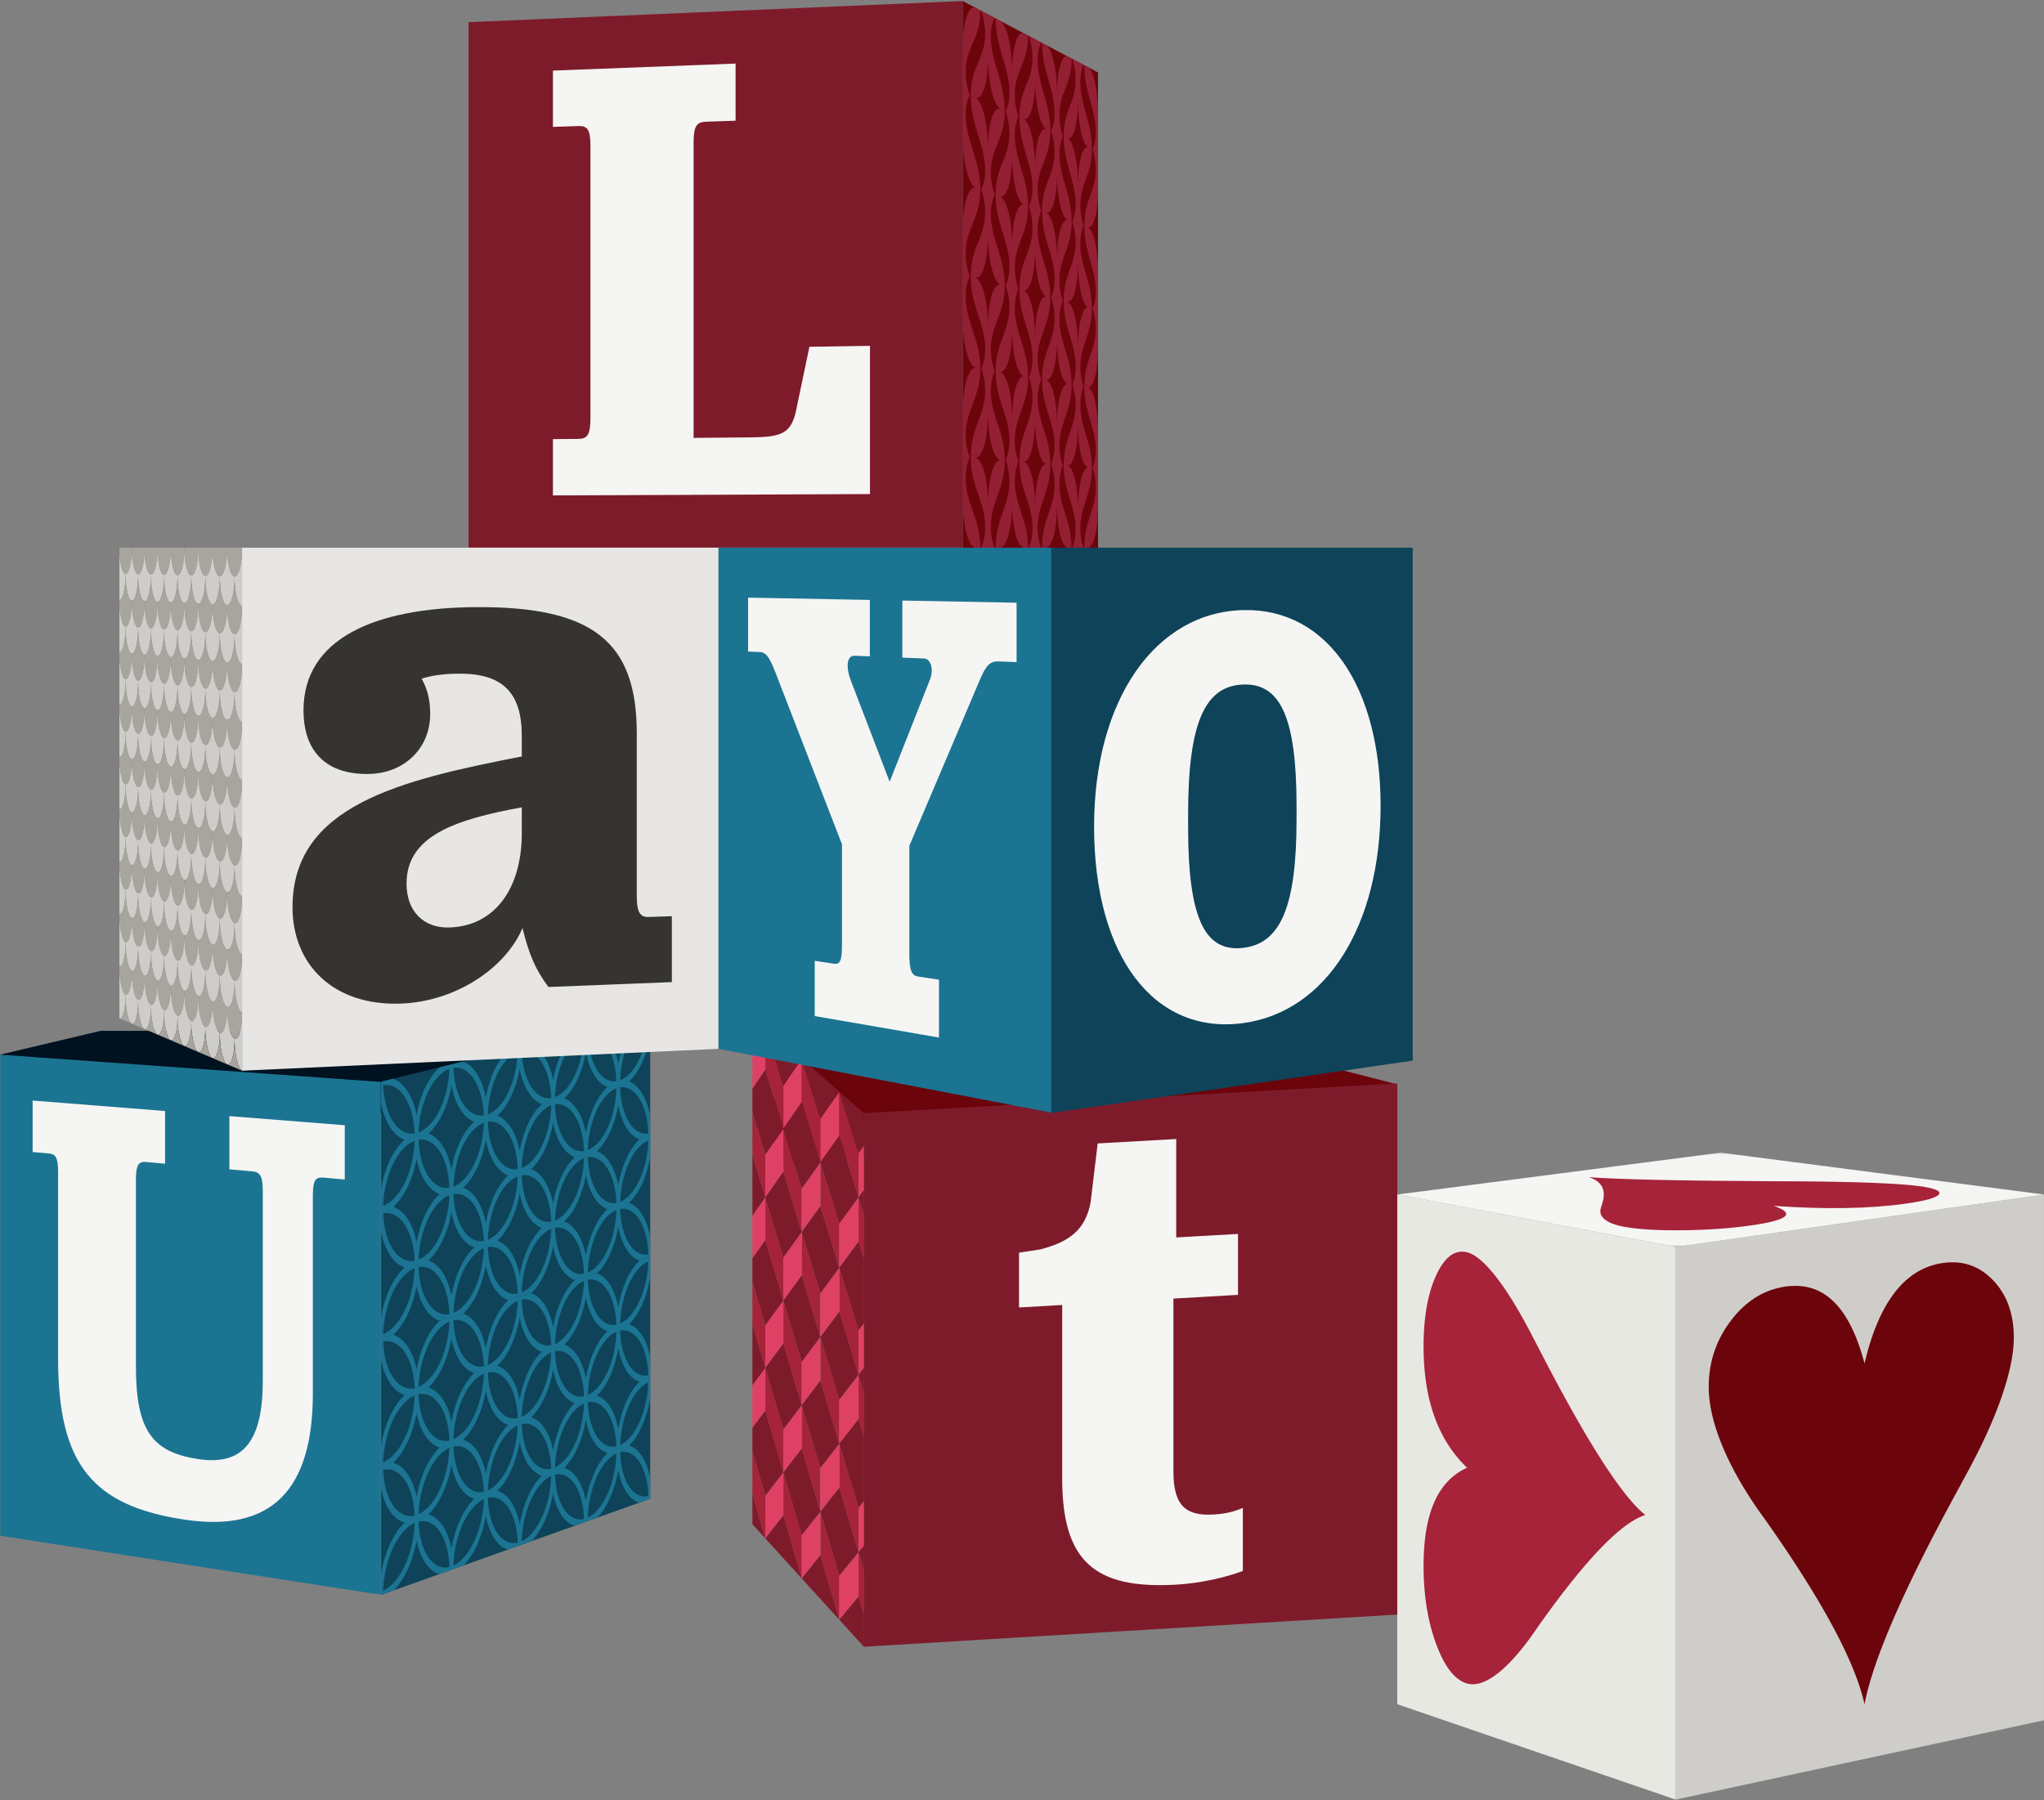 <svg width="982" height="865" xmlns="http://www.w3.org/2000/svg" xmlns:xlink="http://www.w3.org/1999/xlink"><rect width="100%" height="100%" fill="#808080" stroke="none"/><defs><path id="a" d="M0 .035h183.248v259.6H0z"/><path id="c" d="M.299.134h310.683V45.43H.299z"/></defs><g fill="none" fill-rule="evenodd"><path fill="#00111F" d="M48.417 495.338L-.001 506.784l242 37.348v-48.794z"/><path fill="#6C040C" d="M372.016 561.302L671 521l-62-16-236.984-14.312z"/><path fill="#7E1B2B" d="M462.512.5L225.11 10.643v252.455h237.423V.5z"/><path d="M265.646 210.999l12.098-.105c4.514-.04 5.926-1.903 5.926-10.228V70.23c0-8.017-1.412-9.82-5.926-9.666l-12.098.41V33.92l87.75-3.37v27.452l-14.132.478c-4.6.156-6.036 2.07-6.036 10.154v141.774l27.115-.237c14.814-.13 19.184-1.734 21.81-11.473l6.72-32.076 29.095-.461v71.25l-152.322.64v-27.053z" fill="#F5F5F3"/><path fill="#6C040C" d="M462.533.5l65.002 34.333v228.354h-65.002z"/><path d="M462.533 44.283l3.387 1.491c-1.596-4.453-1.946-7.84-1.97-11.043-.036-4.778 1.004-8.212 2.293-11.409 1.131-2.807 2.452-5.432 3.406-8.635.394-1.319.725-2.736.956-4.312.257-1.76.368-3.578.361-5.422l-2.114-1.116.021.011c-3.467-1.83-6.318 6.687-6.34 19.071v21.364zM462.533 131.848l3.387.895c-1.596-4.172-1.946-7.5-1.97-10.694-.036-4.778 1.004-8.398 2.293-11.823 1.131-3.004 2.452-5.854 3.406-9.225.394-1.39.725-2.873.956-4.49.79-5.511.2-11.472-.956-16.368-.954-4.05-2.275-7.832-3.406-11.634-1.289-4.33-2.33-8.682-2.293-13.427.024-3.181.374-6.26 1.97-9.308l-3.387-1.49v21.362c.022 12.404 2.873 23.43 6.34 24.653-3.467-1.221-6.318 7.798-6.34 20.186v21.363z" fill="#931F33"/><path d="M474.675 6.913l-3.285-1.735c1.552 4.506 1.888 7.85 1.912 10.994.036 4.696-.97 8.053-2.227 11.212-1.113 2.808-2.428 5.453-3.387 8.698-1.737 5.881-1.737 13.53 0 20.94.96 4.088 2.274 7.89 3.387 11.68 1.258 4.266 2.263 8.507 2.227 13.172-.023 3.122-.36 6.172-1.912 9.31l3.285 1.157 3.242 1.142c-1.52-4.195-1.854-7.466-1.877-10.589-.035-4.665.955-8.107 2.181-11.35 1.08-2.854 2.336-5.534 3.245-8.752.375-1.323.69-2.739.911-4.305.751-5.32.19-11.184-.91-16.048-.91-4.017-2.167-7.806-3.246-11.608-1.226-4.32-2.216-8.635-2.18-13.27.022-3.102.355-6.079 1.874-8.937l-3.24-1.71zM468.5 46.91c3.425 1.507 6.17-7.065 6.19-19.148.023 12.102 2.735 23.076 6.037 24.53-3.302-1.454-6.015 7.13-6.037 19.213-.02-12.1-2.765-23.088-6.19-24.595z" fill="#931F33"/><path d="M478.358 8.859c0 3.492.415 7.198 1.24 10.872.913 4.062 2.164 7.875 3.226 11.649 1.197 4.258 2.156 8.48 2.121 13.023-.022 3.046-.343 5.998-1.82 8.944l3.128 1.377 3.088 1.36c-1.447-4.21-1.765-7.43-1.787-10.478-.034-4.55.91-7.844 2.08-10.917 1.025-2.7 2.224-5.23 3.092-8.303.357-1.266.658-2.624.868-4.131.235-1.683.335-3.42.328-5.175l-1.919-1.014.018.01c-3.146-1.662-5.732 6.518-5.753 18.31-.02-11.814-2.635-22.74-5.896-24.463l.02.01-2.034-1.074zM462.533 219.404l3.387.298c-1.596-3.88-1.946-7.146-1.97-10.34-.036-4.773 1.004-8.575 2.293-12.224 1.131-3.203 2.452-6.289 3.406-9.827.394-1.455.725-2.998.956-4.654.79-5.658.2-11.517-.956-16.209-.954-3.875-2.275-7.422-3.406-11.026-1.289-4.103-2.33-8.273-2.293-13.024.024-3.186.374-6.325 1.97-9.656l-3.387-.894v21.362c.022 12.391 2.873 22.93 6.34 23.54-3.467-.612-6.318 8.908-6.34 21.293v21.361z" fill="#931F33"/><path d="M474.675 92.342l-3.285-1.157c1.552 4.23 1.888 7.518 1.912 10.658.036 4.68-.97 8.22-2.227 11.605-1.113 2.995-2.428 5.873-3.387 9.293-1.737 6.188-1.737 13.834 0 20.94.96 3.919 2.274 7.489 3.387 11.075 1.258 4.043 2.263 8.118 2.227 12.788-.023 3.128-.36 6.234-1.912 9.64l3.285.579 3.242.57c-1.52-3.921-1.854-7.132-1.877-10.251-.035-4.658.955-8.284 2.181-11.74 1.08-3.038 2.336-5.94 3.245-9.316.375-1.392.69-2.868.911-4.465.751-5.453.19-11.221-.91-15.888-.91-3.864-2.167-7.433-3.246-11.036-1.226-4.108-2.216-8.253-2.18-12.886.022-3.107.355-6.145 1.874-9.268l-3.24-1.141zm-6.175 41.082c3.425.905 6.17-8.15 6.19-20.236.023 12.098 2.735 22.593 6.037 23.465-3.302-.872-6.015 8.193-6.037 20.269-.02-12.087-2.765-22.593-6.19-23.498z" fill="#931F33"/><path d="M486.253 54.724l-3.129-1.377c1.478 4.247 1.8 7.48 1.821 10.545.035 4.573-.924 7.954-2.12 11.157-1.063 2.839-2.314 5.55-3.227 8.809-1.653 5.904-1.653 13.367 0 20.435.913 3.9 2.164 7.486 3.226 11.07 1.197 4.049 2.156 8.106 2.121 12.66-.022 3.048-.343 6.057-1.82 9.263l3.128.826 3.088.816c-1.447-3.954-1.765-7.118-1.787-10.162-.034-4.55.91-8.011 2.08-11.292 1.025-2.877 2.224-5.612 3.092-8.837.357-1.331.658-2.75.868-4.294.717-5.265.181-10.937-.868-15.583-.868-3.844-2.067-7.424-3.093-11.026-1.17-4.102-2.113-8.226-2.079-12.747.022-3.03.34-5.97 1.787-8.904l-3.088-1.36zm-5.88 39.624c3.26 1.148 5.875-7.478 5.895-19.274.022 11.812 2.606 22.268 5.753 23.376-3.146-1.108-5.732 7.526-5.753 19.323-.02-11.812-2.635-22.277-5.896-23.425z" fill="#931F33"/><path d="M497.292 18.86l-2.984-1.576c1.409 4.258 1.715 7.438 1.737 10.434.032 4.475-.881 7.698-2.023 10.737-1.013 2.699-2.205 5.248-3.076 8.36-1.577 5.638-1.577 12.923 0 19.95.87 3.877 2.063 7.475 3.076 11.067 1.142 4.045 2.055 8.07 2.023 12.517-.021 2.978-.328 5.889-1.737 8.906l2.984 1.05 2.947 1.038c-1.383-3.975-1.684-7.09-1.706-10.066-.032-4.448.868-7.747 1.985-10.86.979-2.743 2.123-5.322 2.95-8.407.34-1.271.629-2.627.83-4.125.684-5.09.173-10.674-.83-15.292-.826-3.814-1.971-7.402-2.95-11.004-1.117-4.097-2.017-8.188-1.985-12.607.022-2.96.323-5.807 1.706-8.566l-2.947-1.556zm-5.608 38.254c3.109 1.369 5.603-6.858 5.622-18.378.02 11.538 2.486 21.947 5.489 23.27-3.003-1.323-5.47 6.914-5.49 18.435-.018-11.538-2.512-21.958-5.621-23.327z" fill="#931F33"/><path d="M500.642 20.629c0 3.33.377 6.855 1.127 10.34.832 3.855 1.97 7.465 2.935 11.043 1.091 4.038 1.962 8.048 1.933 12.384-.02 2.908-.313 5.73-1.66 8.57l2.852 1.254 2.813 1.239c-1.32-3.991-1.608-7.058-1.63-9.968-.03-4.342.83-7.506 1.897-10.465.935-2.598 2.03-5.04 2.818-7.994.327-1.217.601-2.521.793-3.964a36.73 36.73 0 00.298-4.951l-1.75-.924.017.009c-2.87-1.516-5.225 6.35-5.244 17.607-.017-11.276-2.4-21.645-5.368-23.212l.018.009-1.85-.977zM470.966 263.187c-.015-3.792-.537-7.4-1.317-10.427-.954-3.706-2.275-7.025-3.406-10.426-1.29-3.88-2.33-7.862-2.292-12.62.024-3.191.373-6.395 1.97-10.011l-3.388-.3v21.372c.023 12.359 2.86 22.367 6.314 22.412h2.119z" fill="#931F33"/><path d="M474.675 177.77l-3.285-.578c1.552 3.957 1.888 7.182 1.912 10.317.036 4.675-.97 8.395-2.227 12-1.113 3.192-2.428 6.298-3.387 9.879-1.737 6.493-1.737 14.14 0 20.949.96 3.75 2.274 7.089 3.387 10.476 1.258 3.826 2.263 7.724 2.227 12.393-.023 3.127-.36 6.296-1.912 9.98h6.527c-1.52-3.657-1.854-6.813-1.877-9.924-.035-4.645.955-8.446 2.181-12.121 1.08-3.224 2.336-6.348 3.245-9.884.375-1.458.69-2.993.911-4.63.751-5.59.19-11.256-.91-15.733-.91-3.696-2.167-7.041-3.246-10.454-1.226-3.893-2.216-7.866-2.18-12.505.022-3.11.355-6.204 1.874-9.594l-3.24-.571zm-6.175 42.16c3.425.3 6.17-9.234 6.19-21.318.023 12.088 2.735 22.103 6.037 22.394-3.302-.291-6.015 9.256-6.037 21.34-.02-12.087-2.765-22.115-6.19-22.416z" fill="#931F33"/><path d="M486.253 138.112l-3.129-.826c1.478 3.988 1.8 7.163 1.821 10.225.035 4.567-.924 8.118-2.12 11.531-1.063 3.027-2.314 5.952-3.227 9.37-1.653 6.201-1.653 13.662 0 20.44.913 3.738 2.164 7.106 3.226 10.504 1.197 3.835 2.156 7.723 2.121 12.284-.022 3.047-.343 6.12-1.82 9.577l3.128.275 3.088.272c-1.447-3.689-1.765-6.798-1.787-9.84-.034-4.546.91-8.172 2.08-11.657 1.025-3.058 2.224-6.006 3.092-9.384.357-1.389.658-2.862.868-4.442.717-5.398.181-10.977-.868-15.438-.868-3.685-2.067-7.052-3.093-10.474-1.17-3.896-2.113-7.856-2.079-12.382.022-3.034.34-6.028 1.787-9.22l-3.088-.815zm-5.88 40.661c3.26.574 5.875-8.52 5.895-20.314.022 11.8 2.606 21.812 5.753 22.365-3.146-.554-5.732 8.535-5.753 20.328-.02-11.8-2.635-21.804-5.896-22.378z" fill="#931F33"/><path d="M497.292 100.305l-2.984-1.05c1.409 4.007 1.715 7.136 1.737 10.13.032 4.461-.881 7.85-2.023 11.092-1.013 2.868-2.205 5.63-3.076 8.901-1.577 5.915-1.577 13.2 0 19.95.87 3.724 2.063 7.111 3.076 10.518 1.142 3.841 2.055 7.716 2.023 12.167-.021 2.982-.328 5.946-1.737 9.206l2.984.525 2.947.52c-1.383-3.729-1.684-6.788-1.706-9.76-.032-4.443.868-7.909 1.985-11.218.979-2.907 2.123-5.688 2.95-8.918.34-1.333.629-2.744.83-4.27.684-5.21.173-10.708-.83-15.147-.826-3.675-1.971-7.063-2.95-10.484-1.117-3.902-2.017-7.84-1.985-12.258.022-2.963.323-5.866 1.706-8.866l-2.947-1.038zm-5.608 39.241c3.109.821 5.603-7.844 5.622-19.367.02 11.534 2.486 21.508 5.489 22.301-3.003-.793-5.47 7.881-5.49 19.394-.018-11.523-2.512-21.507-5.621-22.328z" fill="#931F33"/><path d="M507.828 64.22l-2.85-1.254c1.346 4.025 1.64 7.104 1.66 10.029.03 4.363-.842 7.607-1.933 10.683-.966 2.727-2.104 5.336-2.935 8.459-1.505 5.656-1.505 12.774 0 19.492.831 3.706 1.97 7.11 2.935 10.515 1.091 3.847 1.962 7.705 1.932 12.054-.02 2.907-.313 5.783-1.659 8.859l2.85.753 2.813.743c-1.319-3.758-1.607-6.774-1.628-9.68-.03-4.342.83-7.659 1.895-10.807.937-2.761 2.03-5.388 2.82-8.481a34.28 34.28 0 00.792-4.113c.655-5.04.165-10.449-.793-14.87-.789-3.656-1.882-7.056-2.819-10.478-1.065-3.895-1.926-7.817-1.895-12.132.021-2.893.31-5.705 1.628-8.534l-2.813-1.238zm-5.354 37.91c2.967 1.045 5.35-7.228 5.368-18.488.018 11.274 2.374 21.214 5.243 22.224-2.869-1.01-5.225 7.271-5.243 18.531-.019-11.273-2.4-21.222-5.368-22.267z" fill="#931F33"/><path d="M517.894 29.742l-2.724-1.44c1.288 4.037 1.567 7.068 1.585 9.93.03 4.276-.803 7.373-1.845 10.299-.923 2.6-2.011 5.057-2.805 8.046-1.439 5.415-1.439 12.37 0 19.05.793 3.687 1.881 7.103 2.805 10.516 1.043 3.844 1.875 7.675 1.845 11.924-.019 2.844-.298 5.63-1.585 8.534l2.725.959 2.69.948c-1.262-3.78-1.538-6.75-1.558-9.595-.029-4.25.793-7.417 1.811-10.411.897-2.637 1.944-5.122 2.7-8.086.31-1.22.573-2.523.755-3.96.625-4.878.16-10.208-.755-14.603-.756-3.63-1.803-7.038-2.7-10.461-1.017-3.891-1.84-7.782-1.81-12.006.019-2.83.295-5.555 1.557-8.224l-2.69-1.42zm-5.117 36.656c2.837 1.249 5.113-6.658 5.13-17.666.019 11.024 2.27 20.924 5.014 22.132-2.744-1.208-4.995 6.707-5.014 17.715-.017-11.023-2.293-20.932-5.13-22.181z" fill="#931F33"/><path d="M520.953 31.357c0 3.183.344 6.544 1.03 9.86.76 3.666 1.8 7.094 2.684 10.495.996 3.838 1.795 7.657 1.765 11.803-.018 2.781-.286 5.486-1.515 8.227l2.604 1.146.014.006v-18.62.05c-.017-10.785-2.194-20.65-4.908-22.083l.016.01-1.69-.894zM486.253 221.492l-3.129-.275c1.478 3.733 1.8 6.855 1.821 9.913.035 4.561-.924 8.276-2.12 11.904-1.063 3.21-2.314 6.36-3.227 9.937-.825 3.238-1.24 6.724-1.24 10.215h2.04c3.25-.043 5.85-9.574 5.87-21.342.022 11.77 2.593 21.3 5.73 21.342h1.924c-.014-3.613-.488-7.05-1.196-9.935-.868-3.53-2.067-6.69-3.093-9.93-1.17-3.693-2.113-7.483-2.079-12.015.022-3.038.34-6.09 1.787-9.542l-3.088-.272z" fill="#931F33"/><path d="M497.292 181.752l-2.984-.525c1.409 3.759 1.715 6.83 1.737 9.819.032 4.456-.881 8.009-2.023 11.453-1.013 3.047-2.205 6.014-3.076 9.43-1.577 6.195-1.577 13.479 0 19.96.87 3.57 2.063 6.749 3.076 9.975 1.142 3.643 2.055 7.358 2.023 11.808-.021 2.98-.328 6.003-1.737 9.515h5.931c-1.383-3.488-1.684-6.498-1.706-9.463-.032-4.43.868-8.055 1.985-11.563.979-3.076 2.123-6.06 2.95-9.435.34-1.392.629-2.858.83-4.42.684-5.337.173-10.741-.83-15.007-.826-3.521-1.971-6.705-2.95-9.954-1.117-3.705-2.017-7.488-1.985-11.911.022-2.966.323-5.92 1.706-9.162l-2.947-.52zm-5.608 40.219c3.109.274 5.603-8.828 5.622-20.348.02 11.523 2.486 21.062 5.489 21.326-3.003-.264-5.47 8.848-5.49 20.368-.018-11.523-2.512-21.072-5.621-21.346z" fill="#931F33"/><path d="M507.828 143.81l-2.85-.753c1.346 3.789 1.64 6.816 1.66 9.738.03 4.357-.842 7.756-1.933 11.024-.966 2.898-2.104 5.7-2.935 8.969-1.505 5.928-1.505 13.043 0 19.495.831 3.56 1.97 6.766 2.935 10 1.091 3.653 1.962 7.358 1.932 11.712-.02 2.908-.313 5.842-1.659 9.146l2.85.25 2.813.249c-1.319-3.517-1.607-6.483-1.628-9.388-.03-4.338.83-7.805 1.895-11.138.937-2.926 2.03-5.748 2.82-8.981a37.46 37.46 0 00.792-4.247c.655-5.162.165-10.487-.793-14.74-.789-3.51-1.882-6.714-2.819-9.973-1.065-3.708-1.926-7.48-1.895-11.8.021-2.896.31-5.757 1.628-8.82l-2.813-.743zm-5.354 38.854c2.967.522 5.35-8.18 5.368-19.434.018 11.262 2.374 20.798 5.243 21.303-2.869-.506-5.225 8.188-5.243 19.445-.019-11.262-2.4-20.791-5.368-21.313v-.001z" fill="#931F33"/><path d="M517.894 107.56l-2.724-.959c1.288 3.807 1.567 6.792 1.585 9.65.03 4.263-.803 7.512-1.845 10.625-.923 2.753-2.011 5.405-2.805 8.54-1.439 5.667-1.439 12.622 0 19.05.793 3.546 1.881 6.77 2.805 10.013 1.043 3.66 1.875 7.352 1.845 11.606-.019 2.85-.298 5.683-1.585 8.808l2.725.48 2.69.472c-1.262-3.55-1.538-6.472-1.558-9.314-.029-4.243.793-7.564 1.811-10.736.897-2.789 1.944-5.457 2.7-8.554.31-1.278.573-2.63.755-4.092.625-4.989.16-10.239-.755-14.47-.756-3.504-1.803-6.729-2.7-9.987-1.017-3.714-1.84-7.465-1.81-11.687.019-2.832.295-5.61 1.557-8.498l-2.69-.947zm-5.117 37.556c2.837.75 5.113-7.557 5.13-18.568.019 11.02 2.27 20.523 5.014 21.247-2.744-.724-4.995 7.591-5.014 18.592-.017-11.01-2.293-20.522-5.13-21.27z" fill="#931F33"/><path d="M527.521 72.888l-2.604-1.146c1.23 3.823 1.497 6.763 1.515 9.56.03 4.171-.769 7.288-1.765 10.248-.884 2.623-1.924 5.136-2.684 8.134-1.375 5.43-1.375 12.233 0 18.632.76 3.531 1.8 6.77 2.684 10.013.996 3.664 1.794 7.344 1.765 11.502-.018 2.781-.286 5.534-1.515 8.491l2.604.688.014.003v-18.62.05c-.017-10.782-2.195-20.262-4.909-21.217 2.714.955 4.891-6.993 4.91-17.762v.04-18.61l-.015-.006zM507.828 223.392l-2.85-.251c1.346 3.557 1.64 6.535 1.66 9.454.03 4.352-.842 7.9-1.933 11.363-.966 3.065-2.104 6.07-2.935 9.486-.752 3.088-1.129 6.413-1.129 9.743h1.854c2.96-.041 5.328-9.138 5.347-20.37.018 11.232 2.362 20.329 5.221 20.37h1.755c-.012-3.452-.444-6.734-1.09-9.49-.79-3.37-1.883-6.386-2.82-9.476-1.065-3.524-1.926-7.14-1.895-11.466.021-2.9.31-5.816 1.628-9.115l-2.813-.248z" fill="#931F33"/><path d="M517.894 185.379l-2.724-.48c1.288 3.582 1.567 6.514 1.585 9.369.03 4.257-.803 7.656-1.845 10.952-.923 2.916-2.011 5.756-2.805 9.023-1.439 5.92-1.439 12.875 0 19.059.793 3.408 1.881 6.439 2.805 9.518 1.043 3.478 1.875 7.025 1.845 11.277-.019 2.848-.298 5.735-1.585 9.09h5.415c-1.262-3.333-1.538-6.21-1.558-9.043-.029-4.232.793-7.698 1.811-11.053.897-2.942 1.944-5.796 2.7-9.026.31-1.332.573-2.733.755-4.228.625-5.105.16-10.27-.755-14.344-.756-3.363-1.803-6.4-2.7-9.501-1.017-3.534-1.84-7.144-1.81-11.371.019-2.834.295-5.657 1.557-8.768l-2.69-.474zm-5.117 38.449c2.837.25 5.113-8.456 5.13-19.464.019 11.01 2.27 20.115 5.014 20.357-2.744-.242-4.995 8.474-5.014 19.48-.017-11.01-2.293-20.123-5.13-20.373z" fill="#931F33"/><path d="M527.521 149.01l-2.604-.688c1.23 3.608 1.497 6.5 1.515 9.294.03 4.167-.769 7.425-1.765 10.561-.884 2.78-1.924 5.469-2.684 8.6-1.375 5.678-1.375 12.479 0 18.634.76 3.399 1.8 6.456 2.684 9.544.996 3.486 1.794 7.024 1.765 11.188-.018 2.781-.286 5.589-1.515 8.754l2.604.228.014.001v-18.61.042c-.017-10.772-2.195-19.868-4.909-20.345v-.001c2.714.478 4.891-7.862 4.91-18.627v.041-18.613l-.015-.002z" fill="#931F33"/><path d="M527.521 225.126l-2.604-.23c1.23 3.397 1.497 6.244 1.515 9.035.03 4.162-.769 7.556-1.765 10.87-.884 2.932-1.924 5.808-2.684 9.073-.687 2.952-1.03 6.13-1.03 9.313h1.694c2.704-.04 4.871-8.74 4.888-19.482v.042-18.62l-.014-.001z" fill="#931F33"/><g transform="translate(0 506.75)"><mask id="b" fill="#fff"><use xlink:href="#a"/></mask><path fill="#1B7492" mask="url(#b)" d="M0 231.203l183.248 28.433V13.154L0 .034z"/></g><path d="M27.914 652.923v-89.228c0-7.341-1.06-9.128-4.446-9.426l-7.799-.687v-24.74l63.64 5.035v25.306l-9.207-.811c-3.491-.306-4.798 1.295-4.798 8.735v89.277c0 30.904 7.642 41.682 30.818 44.859 20.845 2.859 30.132-9.022 30.132-37.668v-90.907c0-7.6-1.363-9.474-4.991-9.793l-11.054-.973v-25.58l55.431 4.386v26.072l-10.237-.9c-3.936-.347-5.091 1.32-5.091 8.983v94.61c0 47.158-20.418 66.839-61.294 60.804-44.466-6.564-61.104-26.527-61.104-77.354" fill="#F5F5F3"/><path d="M60.325 477.963c-1.64-.661-2.963-6.82-2.963-13.758v25.128c1.632.696 2.963-4.391 2.963-11.37" fill="#CFCDC9"/><path d="M66.353 480.393c-1.678-.677-3.031-6.91-3.031-13.927 0 7.017-1.346 12.162-2.997 11.496 0 6.98 1.338 13.206 2.997 13.914 1.67.713 3.031-4.426 3.031-11.483M72.519 482.879c-1.718-.692-3.102-7.003-3.102-14.1 0 7.097-1.376 12.295-3.064 11.615 0 7.056 1.368 13.36 3.065 14.086 1.707.728 3.1-4.463 3.1-11.601M78.827 485.422c-1.757-.708-3.172-7.098-3.172-14.275 0 7.177-1.41 12.428-3.136 11.732 0 7.138 1.399 13.52 3.136 14.262 1.747.746 3.172-4.5 3.172-11.72" fill="#CFCDC9"/><path d="M85.283 488.024c-1.798-.725-3.247-7.196-3.247-14.457 0 7.261-1.441 12.567-3.21 11.854 0 7.221 1.433 13.685 3.21 14.444 1.789.763 3.247-4.536 3.247-11.84M91.891 490.688c-1.84-.74-3.324-7.296-3.324-14.643 0 7.347-1.475 12.708-3.284 11.98 0 7.305 1.466 13.851 3.284 14.628 1.832.781 3.325-4.573 3.325-11.965M98.659 493.417c-1.885-.76-3.404-7.4-3.404-14.834 0 7.435-1.511 12.853-3.363 12.105 0 7.393 1.5 14.025 3.363 14.82 1.875.8 3.404-4.612 3.404-12.091M105.59 496.212c-1.93-.78-3.486-7.506-3.486-15.03 0 7.524-1.547 13-3.445 12.235 0 7.48 1.537 14.2 3.445 15.014 1.92.82 3.487-4.65 3.487-12.22" fill="#CFCDC9"/><path d="M112.693 499.074c-1.98-.797-3.573-7.614-3.573-15.23 0 7.616-1.585 13.15-3.53 12.368 0 7.57 1.576 14.38 3.53 15.214 1.968.839 3.573-4.688 3.573-12.352M112.693 499.074c0 7.665 1.614 14.565 3.617 15.42v-27.923c0 7.71-1.625 13.307-3.617 12.503M60.325 452.695c-1.64-.583-2.963-6.679-2.963-13.617v25.127c1.632.62 2.963-4.531 2.963-11.51" fill="#CFCDC9"/><path d="M66.353 454.84c-1.678-.598-3.031-6.767-3.031-13.783 0 7.016-1.346 12.226-2.997 11.638 0 6.979 1.338 13.142 2.997 13.772 1.67.634 3.031-4.57 3.031-11.627M72.519 457.033c-1.718-.611-3.102-6.855-3.102-13.953 0 7.098-1.376 12.36-3.064 11.76 0 7.056 1.368 13.296 3.065 13.94 1.707.648 3.1-4.61 3.1-11.747M78.827 459.276c-1.757-.625-3.172-6.947-3.172-14.126 0 7.18-1.41 12.497-3.136 11.882 0 7.138 1.399 13.455 3.136 14.114 1.747.662 3.172-4.649 3.172-11.87" fill="#CFCDC9"/><path d="M85.283 461.573c-1.798-.64-3.247-7.042-3.247-14.304 0 7.262-1.441 12.636-3.21 12.007 0 7.221 1.433 13.617 3.21 14.291 1.789.679 3.247-4.689 3.247-11.994M91.891 463.924c-1.84-.654-3.324-7.138-3.324-14.486 0 7.348-1.475 12.779-3.284 12.135 0 7.305 1.466 13.783 3.284 14.473 1.832.694 3.325-4.73 3.325-12.122M98.659 466.33c-1.885-.67-3.404-7.236-3.404-14.672 0 7.436-1.511 12.925-3.363 12.266 0 7.39 1.5 13.952 3.363 14.659 1.875.712 3.404-4.772 3.404-12.252M105.59 468.797c-1.93-.687-3.486-7.34-3.486-14.865 0 7.525-1.547 13.074-3.445 12.399 0 7.48 1.537 14.127 3.445 14.85 1.92.729 3.487-4.813 3.487-12.384" fill="#CFCDC9"/><path d="M112.693 471.323c-1.98-.704-3.573-7.445-3.573-15.063 0 7.618-1.585 13.228-3.53 12.537 0 7.571 1.576 14.305 3.53 15.047 1.968.747 3.573-4.857 3.573-12.521M112.693 471.323c0 7.664 1.614 14.488 3.617 15.248v-27.923c0 7.711-1.625 13.384-3.617 12.675M60.325 427.428c-1.64-.505-2.963-6.538-2.963-13.478v25.127c1.632.543 2.963-4.671 2.963-11.65" fill="#CFCDC9"/><path d="M66.353 429.286c-1.678-.517-3.031-6.622-3.031-13.64 0 7.018-1.346 12.29-2.997 11.782 0 6.977 1.338 13.078 2.997 13.629 1.67.553 3.031-4.715 3.031-11.771M72.519 431.187c-1.718-.529-3.102-6.709-3.102-13.806 0 7.097-1.376 12.425-3.064 11.905 0 7.055 1.368 13.23 3.065 13.794 1.707.567 3.1-4.757 3.1-11.893M78.827 433.132c-1.757-.542-3.172-6.797-3.172-13.976 0 7.179-1.41 12.564-3.136 12.03 0 7.137 1.399 13.388 3.136 13.965 1.747.58 3.172-4.8 3.172-12.02" fill="#CFCDC9"/><path d="M85.283 435.122c-1.798-.555-3.247-6.888-3.247-14.15 0 7.262-1.441 12.705-3.21 12.16 0 7.219 1.433 13.548 3.21 14.137 1.789.594 3.247-4.843 3.247-12.147M91.891 437.159c-1.84-.567-3.324-6.98-3.324-14.328 0 7.348-1.475 12.849-3.284 12.29 0 7.305 1.466 13.713 3.284 14.316 1.832.609 3.325-4.887 3.325-12.278M98.659 439.246c-1.885-.581-3.404-7.077-3.404-14.513 0 7.436-1.511 12.997-3.363 12.426 0 7.39 1.5 13.88 3.363 14.499 1.875.622 3.404-4.933 3.404-12.412M105.59 441.382c-1.93-.596-3.486-7.175-3.486-14.7 0 7.525-1.547 13.147-3.445 12.563 0 7.48 1.537 14.053 3.445 14.687 1.92.637 3.487-4.98 3.487-12.55" fill="#CFCDC9"/><path d="M105.59 441.382c0 7.57 1.576 14.23 3.53 14.878 1.968.654 3.573-5.024 3.573-12.688-1.978-.61-3.573-7.276-3.573-14.892 0 7.615-1.585 13.301-3.53 12.702M112.693 443.572c0 7.663 1.614 14.411 3.617 15.076v-27.923c0 7.711-1.625 13.46-3.617 12.847M60.325 402.16c-1.64-.428-2.963-6.399-2.963-13.338v25.128c1.632.464 2.963-4.813 2.963-11.79" fill="#CFCDC9"/><path d="M66.353 403.733c-1.678-.438-3.031-6.48-3.031-13.497 0 7.018-1.346 12.355-2.997 11.925 0 6.977 1.338 13.014 2.997 13.486 1.67.475 3.031-4.858 3.031-11.914M72.519 405.341c-1.718-.448-3.102-6.562-3.102-13.66 0 7.098-1.376 12.492-3.064 12.052 0 7.056 1.368 13.165 3.065 13.649 1.707.485 3.1-4.905 3.1-12.041M78.827 406.986c-1.757-.458-3.172-6.647-3.172-13.826 0 7.18-1.41 12.632-3.136 12.181 0 7.136 1.399 13.321 3.136 13.815 1.747.497 3.172-4.95 3.172-12.17" fill="#CFCDC9"/><path d="M85.283 408.67c-1.798-.468-3.247-6.734-3.247-13.996 0 7.262-1.441 12.773-3.21 12.312 0 7.22 1.433 13.48 3.21 13.986 1.789.509 3.247-4.997 3.247-12.301M91.891 410.394c-1.84-.479-3.324-6.824-3.324-14.172 0 7.348-1.475 12.92-3.284 12.448 0 7.304 1.466 13.643 3.284 14.161 1.832.52 3.325-5.046 3.325-12.437M98.659 412.16c-1.885-.492-3.404-6.916-3.404-14.352 0 7.436-1.511 13.07-3.363 12.586 0 7.39 1.5 13.81 3.363 14.339 1.875.534 3.404-5.094 3.404-12.573M98.659 412.16c0 7.479 1.538 13.979 3.445 14.522 1.92.547 3.487-5.144 3.487-12.714-1.931-.503-3.487-7.01-3.487-14.535 0 7.525-1.547 13.222-3.445 12.727" fill="#CFCDC9"/><path d="M105.59 413.969c0 7.569 1.576 14.154 3.53 14.71 1.968.56 3.573-5.195 3.573-12.857-1.978-.517-3.573-7.108-3.573-14.726 0 7.618-1.585 13.38-3.53 12.873M112.693 415.821c0 7.662 1.614 14.334 3.617 14.904v-27.924c0 7.711-1.625 13.54-3.617 13.02M60.325 376.892c-1.64-.35-2.963-6.257-2.963-13.195v25.126c1.632.387 2.963-4.953 2.963-11.931" fill="#CFCDC9"/><path d="M66.353 378.178c-1.678-.358-3.031-6.335-3.031-13.352 0 7.017-1.346 12.418-2.997 12.065 0 6.978 1.338 12.951 2.997 13.345 1.67.396 3.031-5 3.031-12.058M72.519 379.494c-1.718-.367-3.102-6.415-3.102-13.51 0 7.095-1.376 12.554-3.064 12.194 0 7.057 1.368 13.101 3.065 13.503 1.707.405 3.1-5.049 3.1-12.187M78.827 380.84c-1.757-.374-3.172-6.495-3.172-13.673 0 7.178-1.41 12.696-3.136 12.328 0 7.137 1.399 13.253 3.136 13.666 1.747.413 3.172-5.1 3.172-12.32" fill="#CFCDC9"/><path d="M85.283 382.219c-1.798-.385-3.247-6.58-3.247-13.841 0 7.26-1.441 12.84-3.21 12.463 0 7.22 1.433 13.411 3.21 13.832 1.789.425 3.247-5.15 3.247-12.454M91.891 383.63c-1.84-.394-3.324-6.667-3.324-14.014 0 7.347-1.475 12.99-3.284 12.602 0 7.305 1.466 13.573 3.284 14.004 1.832.435 3.325-5.202 3.325-12.593" fill="#CFCDC9"/><path d="M91.891 383.63c0 7.39 1.501 13.737 3.363 14.178 1.875.445 3.404-5.255 3.404-12.735-1.885-.402-3.404-6.754-3.404-14.188.001 7.434-1.51 13.14-3.363 12.744M98.659 385.074c0 7.48 1.538 13.906 3.445 14.358 1.92.455 3.487-5.309 3.487-12.88-1.931-.412-3.487-6.844-3.487-14.368 0 7.524-1.547 13.294-3.445 12.89" fill="#CFCDC9"/><path d="M105.59 386.553c0 7.57 1.576 14.08 3.53 14.543 1.968.467 3.573-5.364 3.573-13.027-1.978-.423-3.573-6.937-3.573-14.554 0 7.617-1.585 13.453-3.53 13.038M112.693 388.069c0 7.664 1.614 14.258 3.617 14.733V374.88c0 7.71-1.625 13.614-3.617 13.189M60.325 351.624c-1.64-.272-2.963-6.116-2.963-13.055v25.128c1.632.309 2.963-5.095 2.963-12.073" fill="#CFCDC9"/><path d="M66.353 352.624c-1.678-.279-3.031-6.19-3.031-13.208 0 7.017-1.346 12.481-2.997 12.208 0 6.977 1.338 12.888 2.997 13.203 1.67.317 3.031-5.146 3.031-12.203M72.519 353.648c-1.718-.285-3.102-6.267-3.102-13.364 0 7.097-1.376 12.62-3.064 12.34 0 7.057 1.368 13.038 3.065 13.36 1.707.324 3.1-5.198 3.1-12.336M78.827 354.695c-1.757-.293-3.172-6.346-3.172-13.524 0 7.178-1.41 12.764-3.136 12.476 0 7.139 1.399 13.19 3.136 13.52 1.747.332 3.172-5.252 3.172-12.472" fill="#CFCDC9"/><path d="M78.827 354.695c0 7.22 1.432 13.346 3.209 13.683 1.789.339 3.247-5.308 3.247-12.611-1.798-.3-3.247-6.426-3.247-13.688 0 7.262-1.441 12.909-3.21 12.615M85.283 355.766c0 7.305 1.466 13.505 3.285 13.85 1.83.348 3.324-5.36 3.324-12.753-1.84-.305-3.324-6.507-3.324-13.855 0 7.348-1.476 13.058-3.285 12.758" fill="#CFCDC9"/><path d="M91.891 356.863c0 7.392 1.501 13.668 3.363 14.022 1.875.356 3.404-5.418 3.404-12.897-1.885-.313-3.404-6.592-3.404-14.027.001 7.435-1.51 13.21-3.363 12.902M98.659 357.987c0 7.48 1.538 13.835 3.445 14.197 1.92.365 3.487-5.476 3.487-13.047-1.931-.32-3.487-6.678-3.487-14.202 0 7.524-1.547 13.367-3.445 13.052" fill="#CFCDC9"/><path d="M105.59 359.137c0 7.571 1.576 14.007 3.53 14.378 1.968.373 3.573-5.535 3.573-13.199-1.978-.328-3.573-6.767-3.573-14.384 0 7.617-1.585 13.528-3.53 13.205M112.693 360.317c0 7.664 1.614 14.183 3.617 14.563v-27.924c0 7.71-1.625 13.692-3.617 13.36M60.325 326.357c-1.64-.194-2.963-5.978-2.963-12.916v25.128c1.632.232 2.963-5.235 2.963-12.212" fill="#CFCDC9"/><path d="M66.353 327.072c-1.678-.2-3.031-6.05-3.031-13.067 0 7.017-1.345 12.548-2.997 12.351 0 6.978 1.338 12.825 2.997 13.06 1.67.238 3.031-5.288 3.031-12.344M72.519 327.803c-1.718-.204-3.102-6.123-3.102-13.22 0 7.097-1.376 12.688-3.064 12.488 0 7.056 1.368 12.971 3.065 13.212 1.707.244 3.1-5.344 3.1-12.48M72.519 327.803c0 7.137 1.398 13.122 3.135 13.368 1.748.25 3.172-5.401 3.172-12.62-1.756-.209-3.171-6.197-3.171-13.375 0 7.178-1.409 12.832-3.136 12.627M78.827 328.55c0 7.22 1.432 13.276 3.209 13.53 1.789.254 3.247-5.46 3.247-12.764-1.798-.213-3.247-6.273-3.247-13.535 0 7.262-1.441 12.978-3.21 12.77M85.283 329.316c0 7.304 1.466 13.434 3.285 13.692 1.83.261 3.324-5.518 3.324-12.909-1.84-.218-3.324-6.35-3.324-13.699 0 7.348-1.476 13.13-3.285 12.916" fill="#CFCDC9"/><path d="M91.891 330.1c0 7.39 1.501 13.595 3.363 13.86 1.875.267 3.404-5.58 3.404-13.058-1.885-.223-3.404-6.432-3.403-13.867 0 7.435-1.51 13.284-3.364 13.065M98.659 330.902c0 7.48 1.538 13.761 3.445 14.033 1.92.273 3.487-5.64 3.487-13.21-1.931-.23-3.487-6.516-3.487-14.04 0 7.524-1.547 13.442-3.445 13.217" fill="#CFCDC9"/><path d="M105.59 331.724c0 7.57 1.576 13.931 3.53 14.208 1.968.281 3.573-5.704 3.573-13.367-1.978-.234-3.573-6.599-3.573-14.215 0 7.616-1.585 13.604-3.53 13.374M112.693 332.566c0 7.663 1.614 14.105 3.617 14.39v-27.924c0 7.711-1.625 13.77-3.617 13.534M60.326 301.089c-1.641-.117-2.964-5.836-2.964-12.774v25.126c1.633.155 2.964-5.374 2.964-12.352" fill="#CFCDC9"/><path d="M66.353 301.517c-1.678-.119-3.031-5.904-3.031-12.92 0 7.016-1.345 12.608-2.997 12.491.001 6.978 1.338 12.76 2.997 12.917 1.67.16 3.031-5.43 3.031-12.488M66.353 301.517c0 7.057 1.368 12.906 3.065 13.066 1.708.163 3.101-5.49 3.101-12.628-1.717-.122-3.101-5.974-3.101-13.069 0 7.096-1.377 12.751-3.065 12.631M72.519 301.956c0 7.137 1.398 13.054 3.135 13.22 1.748.165 3.172-5.552 3.172-12.772-1.756-.124-3.171-6.045-3.171-13.222 0 7.178-1.409 12.896-3.136 12.774M78.827 302.405c0 7.22 1.432 13.207 3.209 13.375 1.789.171 3.247-5.611 3.247-12.917-1.798-.127-3.247-6.118-3.247-13.378 0 7.261-1.441 13.045-3.21 12.92M85.283 302.864c0 7.305 1.466 13.364 3.285 13.536 1.83.174 3.324-5.675 3.324-13.066-1.84-.131-3.324-6.193-3.324-13.54 0 7.347-1.476 13.198-3.285 13.07" fill="#CFCDC9"/><path d="M91.891 303.334c0 7.391 1.501 13.524 3.364 13.7 1.874.18 3.404-5.739 3.404-13.219-1.886-.133-3.404-6.27-3.404-13.704 0 7.435-1.51 13.354-3.364 13.223M98.659 303.816c0 7.479 1.538 13.688 3.445 13.869 1.92.182 3.487-5.806 3.487-13.376-1.931-.137-3.487-6.348-3.487-13.872 0 7.524-1.547 13.513-3.445 13.379" fill="#CFCDC9"/><path d="M105.59 304.309c0 7.57 1.576 13.855 3.53 14.04 1.968.188 3.573-5.871 3.573-13.535-1.978-.14-3.573-6.43-3.573-14.045 0 7.617-1.585 13.678-3.53 13.54M112.693 304.814c0 7.664 1.614 14.027 3.617 14.218V291.11c0 7.71-1.625 13.845-3.617 13.704M60.326 275.82c-1.641-.039-2.964-5.694-2.964-12.633v25.127c1.633.078 2.964-5.516 2.964-12.494" fill="#CFCDC9"/><path d="M60.326 275.82c0 6.978 1.337 12.698 2.997 12.777 1.669.08 3.03-5.577 3.03-12.634-1.678-.039-3.03-5.759-3.03-12.776 0 7.017-1.346 12.672-2.997 12.633M66.353 275.963c0 7.057 1.368 12.842 3.065 12.923 1.708.081 3.101-5.639 3.101-12.777-1.717-.04-3.101-5.826-3.101-12.922 0 7.096-1.377 12.816-3.065 12.776M72.519 276.11c0 7.137 1.398 12.99 3.135 13.072 1.748.083 3.172-5.703 3.172-12.923-1.756-.041-3.171-5.893-3.171-13.072 0 7.179-1.409 12.963-3.136 12.923M78.827 276.259c0 7.22 1.432 13.141 3.209 13.226 1.789.085 3.247-5.768 3.247-13.074-1.798-.042-3.247-5.962-3.247-13.224 0 7.262-1.441 13.114-3.21 13.072M85.283 276.412c0 7.304 1.466 13.296 3.285 13.382 1.83.087 3.324-5.835 3.324-13.226-1.84-.043-3.324-6.034-3.324-13.382 0 7.348-1.476 13.268-3.285 13.226" fill="#CFCDC9"/><path d="M91.891 276.57c0 7.39 1.501 13.453 3.364 13.541 1.874.09 3.404-5.902 3.404-13.382-1.886-.044-3.404-6.107-3.404-13.542 0 7.435-1.51 13.425-3.364 13.382M98.659 276.73c0 7.478 1.538 13.616 3.445 13.706 1.92.091 3.487-5.972 3.487-13.543-1.931-.045-3.487-6.182-3.487-13.706 0 7.524-1.547 13.586-3.445 13.542" fill="#CFCDC9"/><path d="M105.59 276.894c0 7.57 1.576 13.783 3.53 13.875 1.968.094 3.573-6.043 3.573-13.708-1.978-.045-3.573-6.257-3.573-13.874 0 7.617-1.585 13.752-3.53 13.707M112.693 277.062c0 7.663 1.614 13.953 3.617 14.048v-27.923c0 7.71-1.625 13.921-3.617 13.875" fill="#CFCDC9"/><path d="M60.325 477.963c0 6.979-1.33 12.066-2.963 11.37l5.96 2.544c-1.659-.708-2.997-6.935-2.997-13.914M66.353 480.393c0 7.057-1.361 12.196-3.031 11.483l6.096 2.603c-1.697-.725-3.065-7.029-3.065-14.086" fill="#A8A49E"/><path d="M72.519 482.879c0 7.138-1.394 12.329-3.102 11.6l6.237 2.662c-1.736-.741-3.135-7.124-3.135-14.262M78.827 485.422c0 7.22-1.425 12.465-3.172 11.719l6.38 2.724c-1.776-.758-3.208-7.223-3.208-14.443M85.283 488.024c0 7.306-1.458 12.604-3.247 11.841l6.532 2.788c-1.82-.776-3.285-7.324-3.285-14.629" fill="#A8A49E"/><path d="M91.891 490.688c0 7.393-1.493 12.746-3.324 11.965l6.689 2.854c-1.864-.795-3.365-7.427-3.365-14.819" fill="#A8A49E"/><path d="M98.659 493.417c0 7.48-1.53 12.89-3.404 12.09l6.849 2.924c-1.907-.814-3.445-7.535-3.445-15.014M105.59 496.212c0 7.57-1.565 13.039-3.486 12.219l7.016 2.995c-1.954-.834-3.53-7.644-3.53-15.214M112.693 499.074c0 7.665-1.605 13.19-3.573 12.352l7.19 3.069c-2.003-.856-3.617-7.757-3.617-15.421M60.325 477.963c1.651.666 2.997-4.48 2.997-11.496-1.659-.63-2.997-6.793-2.997-13.772 0 6.979-1.33 12.13-2.963 11.51 0 6.939 1.322 13.097 2.963 13.758" fill="#A8A49E"/><path d="M66.353 454.84c0 7.057-1.361 12.26-3.031 11.627 0 7.017 1.353 13.25 3.031 13.927 1.688.68 3.065-4.518 3.065-11.614-1.697-.644-3.065-6.883-3.065-13.94" fill="#A8A49E"/><path d="M72.519 457.033c0 7.137-1.394 12.395-3.102 11.747 0 7.096 1.385 13.406 3.102 14.099 1.727.696 3.135-4.555 3.135-11.733-1.736-.66-3.135-6.976-3.135-14.113M78.827 459.276c0 7.221-1.425 12.532-3.172 11.87 0 7.178 1.415 13.567 3.172 14.276 1.768.712 3.209-4.594 3.209-11.855-1.777-.674-3.21-7.07-3.21-14.29M85.283 461.573c0 7.305-1.458 12.673-3.247 11.994 0 7.261 1.449 13.733 3.247 14.457 1.809.73 3.285-4.632 3.285-11.978-1.82-.691-3.285-7.168-3.285-14.473" fill="#A8A49E"/><path d="M91.891 463.924c0 7.392-1.493 12.816-3.324 12.122 0 7.347 1.484 13.9 3.325 14.643 1.853.747 3.362-4.671 3.362-12.106-1.862-.707-3.363-7.267-3.363-14.66M98.659 466.33c0 7.48-1.53 12.964-3.404 12.253 0 7.435 1.519 14.074 3.404 14.834 1.898.765 3.445-4.711 3.445-12.235-1.907-.724-3.445-7.371-3.445-14.851M105.59 468.797c0 7.57-1.565 13.113-3.486 12.385 0 7.524 1.556 14.25 3.487 15.03 1.944.783 3.529-4.752 3.529-12.368-1.954-.741-3.53-7.476-3.53-15.047M112.693 471.323c0 7.664-1.605 13.268-3.573 12.521 0 7.616 1.594 14.433 3.573 15.23 1.992.804 3.617-4.792 3.617-12.503-2.003-.76-3.617-7.584-3.617-15.248M60.325 452.695c1.651.588 2.997-4.622 2.997-11.639-1.659-.55-2.997-6.651-2.997-13.629 0 6.978-1.33 12.193-2.963 11.651 0 6.938 1.322 13.033 2.963 13.617" fill="#A8A49E"/><path d="M66.353 454.84c1.688.6 3.065-4.662 3.065-11.76-1.697-.563-3.065-6.738-3.065-13.794 0 7.056-1.361 12.325-3.031 11.77 0 7.017 1.353 13.186 3.031 13.784" fill="#A8A49E"/><path d="M72.519 431.187c0 7.136-1.394 12.46-3.102 11.893 0 7.097 1.385 13.341 3.102 13.952 1.727.615 3.135-4.703 3.135-11.882-1.736-.576-3.135-6.827-3.135-13.963M78.827 433.132c0 7.219-1.425 12.599-3.172 12.019 0 7.178 1.415 13.5 3.172 14.126 1.768.628 3.209-4.746 3.209-12.007-1.777-.59-3.21-6.92-3.21-14.138M85.283 435.122c0 7.304-1.458 12.74-3.247 12.147 0 7.262 1.449 13.665 3.247 14.304 1.809.644 3.285-4.787 3.285-12.136-1.82-.603-3.285-7.011-3.285-14.315" fill="#A8A49E"/><path d="M91.891 437.159c0 7.39-1.493 12.887-3.324 12.278 0 7.349 1.484 13.832 3.325 14.487 1.853.659 3.362-4.83 3.362-12.266-1.862-.618-3.363-7.108-3.363-14.5M98.659 439.246c0 7.479-1.53 13.034-3.404 12.412 0 7.436 1.519 14.003 3.404 14.673 1.898.675 3.445-4.874 3.445-12.4-1.907-.632-3.445-7.206-3.445-14.685M105.59 441.382c0 7.57-1.565 13.188-3.486 12.55 0 7.524 1.556 14.178 3.487 14.864 1.944.692 3.529-4.918 3.529-12.536-1.954-.649-3.53-7.308-3.53-14.877M112.693 443.572c0 7.663-1.605 13.342-3.573 12.688 0 7.618 1.594 14.359 3.573 15.063 1.992.709 3.617-4.964 3.617-12.675-2.003-.665-3.617-7.413-3.617-15.076M60.325 427.428c1.651.51 2.997-4.764 2.997-11.781-1.659-.472-2.997-6.51-2.997-13.486 0 6.976-1.33 12.253-2.963 11.788 0 6.94 1.322 12.972 2.963 13.478" fill="#A8A49E"/><path d="M66.353 429.286c1.688.52 3.065-4.808 3.065-11.904-1.697-.484-3.065-6.593-3.065-13.65 0 7.057-1.361 12.39-3.031 11.914 0 7.018 1.353 13.122 3.031 13.64" fill="#A8A49E"/><path d="M72.519 431.187c1.727.532 3.135-4.853 3.135-12.03-1.736-.495-3.135-6.68-3.135-13.816 0 7.136-1.394 12.526-3.102 12.04 0 7.097 1.385 13.276 3.102 13.806M78.827 406.986c0 7.22-1.425 12.667-3.172 12.17 0 7.18 1.415 13.434 3.172 13.976 1.768.544 3.209-4.898 3.209-12.16-1.777-.507-3.21-6.766-3.21-13.986M85.283 408.67c0 7.305-1.458 12.81-3.247 12.302 0 7.262 1.449 13.595 3.247 14.15 1.809.558 3.285-4.943 3.285-12.291-1.82-.517-3.285-6.856-3.285-14.16" fill="#A8A49E"/><path d="M91.891 410.394c0 7.391-1.493 12.957-3.324 12.437 0 7.347 1.484 13.76 3.325 14.328 1.853.571 3.362-4.99 3.362-12.426-1.862-.529-3.363-6.948-3.363-14.339M98.659 412.16c0 7.479-1.53 13.107-3.404 12.573 0 7.436 1.519 13.93 3.404 14.512 1.898.586 3.445-5.037 3.445-12.563-1.907-.543-3.445-7.043-3.445-14.522M105.59 413.969c0 7.569-1.565 13.26-3.486 12.714 0 7.524 1.556 14.103 3.487 14.7 1.944.6 3.529-5.087 3.529-12.703-1.954-.558-3.53-7.142-3.53-14.712M112.693 415.821c0 7.662-1.605 13.418-3.573 12.858 0 7.617 1.594 14.283 3.573 14.893 1.992.614 3.617-5.136 3.617-12.847-2.003-.57-3.617-7.242-3.617-14.904M60.325 402.16c1.651.431 2.997-4.907 2.997-11.924-1.659-.394-2.997-6.367-2.997-13.345 0 6.978-1.33 12.318-2.963 11.931 0 6.94 1.322 12.91 2.963 13.338" fill="#A8A49E"/><path d="M66.353 403.733c1.688.44 3.065-4.954 3.065-12.051-1.697-.403-3.065-6.447-3.065-13.503 0 7.056-1.361 12.453-3.031 12.057 0 7.018 1.353 13.059 3.031 13.497" fill="#A8A49E"/><path d="M72.519 405.341c1.727.451 3.135-5.002 3.135-12.181-1.736-.411-3.135-6.528-3.135-13.666 0 7.138-1.394 12.593-3.102 12.187 0 7.098 1.385 13.212 3.102 13.66M78.827 406.986c1.768.462 3.209-5.05 3.209-12.313-1.777-.42-3.21-6.612-3.21-13.833 0 7.221-1.424 12.735-3.171 12.32 0 7.18 1.415 13.368 3.172 13.826M85.283 382.219c0 7.305-1.458 12.879-3.247 12.454 0 7.262 1.449 13.529 3.247 13.998 1.809.471 3.285-5.1 3.285-12.448-1.82-.432-3.285-6.7-3.285-14.005" fill="#A8A49E"/><path d="M91.891 383.63c0 7.39-1.493 13.027-3.324 12.592 0 7.348 1.484 13.693 3.325 14.172 1.853.484 3.362-5.15 3.362-12.586-1.862-.44-3.363-6.788-3.363-14.179M98.659 385.074c0 7.48-1.53 13.18-3.404 12.734 0 7.435 1.519 13.86 3.404 14.351 1.898.497 3.445-5.202 3.445-12.726-1.907-.452-3.445-6.88-3.445-14.36M105.59 386.553c0 7.57-1.565 13.335-3.486 12.88 0 7.525 1.556 14.032 3.487 14.535 1.944.507 3.529-5.254 3.529-12.872-1.954-.463-3.53-6.972-3.53-14.543M112.693 388.069c0 7.664-1.605 13.495-3.573 13.028 0 7.617 1.594 14.208 3.573 14.724 1.992.52 3.617-5.308 3.617-13.02-2.003-.474-3.617-7.068-3.617-14.732M60.325 376.892c1.651.353 2.997-5.048 2.997-12.065-1.659-.314-2.997-6.226-2.997-13.203 0 6.977-1.33 12.382-2.963 12.073 0 6.938 1.322 12.845 2.963 13.195" fill="#A8A49E"/><path d="M66.353 378.178c1.688.36 3.065-5.099 3.065-12.195-1.697-.322-3.065-6.303-3.065-13.359 0 7.056-1.361 12.52-3.031 12.202 0 7.017 1.353 12.994 3.031 13.352" fill="#A8A49E"/><path d="M72.519 379.494c1.727.37 3.135-5.15 3.135-12.328-1.736-.329-3.135-6.38-3.135-13.519 0 7.138-1.394 12.66-3.102 12.336 0 7.096 1.385 13.144 3.102 13.511M78.827 380.84c1.768.377 3.209-5.201 3.209-12.462-1.777-.337-3.21-6.464-3.21-13.683 0 7.22-1.424 12.803-3.171 12.471 0 7.178 1.415 13.3 3.172 13.675M85.283 382.219c1.81.385 3.285-5.255 3.285-12.603-1.82-.344-3.285-6.544-3.285-13.85 0 7.305-1.458 12.95-3.247 12.611 0 7.262 1.449 13.457 3.247 13.841" fill="#A8A49E"/><path d="M91.891 356.863c0 7.392-1.493 13.101-3.324 12.753 0 7.348 1.484 13.62 3.325 14.014 1.853.394 3.362-5.31 3.362-12.745-1.862-.353-3.363-6.63-3.363-14.022M98.659 357.987c0 7.48-1.53 13.254-3.404 12.898 0 7.435 1.519 13.786 3.404 14.188 1.898.405 3.445-5.364 3.445-12.889-1.907-.362-3.445-6.717-3.445-14.197M105.59 359.137c0 7.571-1.565 13.412-3.486 13.047 0 7.524 1.556 13.956 3.487 14.37 1.944.413 3.529-5.423 3.529-13.039-1.954-.37-3.53-6.807-3.53-14.378M112.693 360.317c0 7.664-1.605 13.572-3.573 13.199 0 7.616 1.594 14.13 3.573 14.553 1.992.425 3.617-5.48 3.617-13.19-2.003-.38-3.617-6.898-3.617-14.562M60.325 351.624c1.651.274 2.997-5.19 2.997-12.207-1.659-.236-2.997-6.083-2.997-13.06 0 6.977-1.33 12.444-2.963 12.212 0 6.939 1.322 12.783 2.963 13.055" fill="#A8A49E"/><path d="M66.353 352.624c1.688.28 3.065-5.244 3.065-12.34-1.697-.242-3.065-6.157-3.065-13.213 0 7.056-1.361 12.583-3.031 12.345 0 7.017 1.353 12.93 3.031 13.208" fill="#A8A49E"/><path d="M72.519 353.648c1.727.287 3.135-5.298 3.135-12.477-1.736-.247-3.135-6.231-3.135-13.368 0 7.137-1.394 12.724-3.102 12.48 0 7.098 1.385 13.08 3.102 13.365M78.827 354.695c1.768.293 3.209-5.354 3.209-12.615-1.777-.253-3.21-6.31-3.21-13.53 0 7.22-1.424 12.87-3.171 12.621 0 7.178 1.415 13.231 3.172 13.524M85.283 355.766c1.81.3 3.285-5.41 3.285-12.758-1.82-.259-3.285-6.388-3.285-13.693 0 7.305-1.458 13.018-3.247 12.764 0 7.262 1.449 13.39 3.247 13.687" fill="#A8A49E"/><path d="M91.891 356.863c1.853.308 3.363-5.467 3.363-12.902-1.862-.266-3.363-6.471-3.363-13.862 0 7.39-1.493 13.17-3.324 12.91 0 7.347 1.484 13.548 3.325 13.854M98.659 330.902c0 7.48-1.53 13.325-3.404 13.058 0 7.435 1.519 13.714 3.404 14.027 1.898.315 3.445-5.528 3.445-13.052-1.907-.272-3.445-6.554-3.445-14.033M105.59 331.724c0 7.57-1.565 13.483-3.486 13.21 0 7.525 1.556 13.883 3.487 14.203 1.944.323 3.529-5.588 3.529-13.205-1.954-.277-3.53-6.639-3.53-14.208M112.693 332.566c0 7.663-1.605 13.647-3.573 13.367 0 7.616 1.594 14.055 3.573 14.383 1.992.331 3.617-5.649 3.617-13.36-2.003-.285-3.617-6.727-3.617-14.39M60.325 326.357c1.651.196 2.997-5.334 2.997-12.351-1.659-.157-2.997-5.94-2.997-12.918 0 6.979-1.33 12.507-2.963 12.353 0 6.938 1.322 12.72 2.963 12.916" fill="#A8A49E"/><path d="M66.353 327.072c1.688.2 3.065-5.392 3.065-12.488-1.697-.16-3.065-6.01-3.065-13.067 0 7.057-1.361 12.647-3.031 12.488 0 7.017 1.353 12.868 3.031 13.067" fill="#A8A49E"/><path d="M72.519 327.803c1.727.204 3.135-5.449 3.135-12.627-1.736-.164-3.135-6.082-3.135-13.22 0 7.137-1.394 12.79-3.102 12.627 0 7.097 1.385 13.015 3.102 13.22M78.827 328.55c1.768.21 3.209-5.507 3.209-12.77-1.777-.167-3.21-6.155-3.21-13.375 0 7.22-1.424 12.937-3.171 12.77 0 7.18 1.415 13.167 3.172 13.375M85.283 329.316c1.81.214 3.285-5.568 3.285-12.916-1.82-.172-3.285-6.23-3.285-13.537 0 7.306-1.458 13.087-3.247 12.917 0 7.263 1.449 13.323 3.247 13.536" fill="#A8A49E"/><path d="M91.891 330.1c1.853.22 3.363-5.63 3.364-13.065-1.862-.176-3.364-6.31-3.364-13.701 0 7.392-1.493 13.24-3.324 13.066 0 7.348 1.484 13.48 3.325 13.7M98.659 330.902c1.898.225 3.445-5.693 3.445-13.218-1.907-.18-3.445-6.389-3.445-13.869 0 7.48-1.53 13.398-3.403 13.22 0 7.435 1.518 13.643 3.403 13.867M105.59 304.309c0 7.57-1.565 13.558-3.486 13.375 0 7.525 1.556 13.81 3.487 14.04 1.944.23 3.529-5.757 3.529-13.374-1.954-.185-3.53-6.471-3.53-14.041M112.693 304.814c0 7.664-1.605 13.722-3.573 13.536 0 7.616 1.594 13.981 3.573 14.215 1.992.237 3.617-5.822 3.617-13.533-2.003-.19-3.617-6.554-3.617-14.218M60.326 301.089c1.65.118 2.997-5.476 2.997-12.492-1.66-.078-2.997-5.8-2.997-12.777 0 6.978-1.331 12.572-2.964 12.495 0 6.938 1.323 12.657 2.964 12.774" fill="#A8A49E"/><path d="M66.353 301.517c1.688.12 3.065-5.536 3.065-12.63-1.697-.082-3.065-5.868-3.065-12.925 0 7.057-1.361 12.714-3.031 12.635 0 7.016 1.353 12.8 3.031 12.92" fill="#A8A49E"/><path d="M72.519 301.956c1.727.123 3.135-5.597 3.135-12.774-1.736-.083-3.135-5.935-3.135-13.074 0 7.14-1.394 12.86-3.102 12.778 0 7.096 1.385 12.947 3.102 13.07M78.827 302.405c1.768.125 3.209-5.66 3.209-12.92-1.777-.085-3.21-6.006-3.21-13.226 0 7.22-1.424 13.006-3.171 12.923 0 7.178 1.415 13.097 3.172 13.223M85.283 302.864c1.81.129 3.285-5.723 3.285-13.07-1.82-.086-3.285-6.077-3.285-13.383 0 7.306-1.458 13.159-3.247 13.074 0 7.261 1.449 13.251 3.247 13.379" fill="#A8A49E"/><path d="M91.891 303.334c1.853.132 3.364-5.789 3.364-13.223-1.862-.088-3.364-6.152-3.364-13.543 0 7.391-1.493 13.313-3.324 13.226 0 7.347 1.484 13.41 3.325 13.54M98.659 303.816c1.898.135 3.445-5.855 3.445-13.38-1.907-.09-3.445-6.227-3.445-13.707 0 7.48-1.53 13.472-3.403 13.383 0 7.434 1.518 13.569 3.403 13.704M105.59 304.309c1.945.138 3.53-5.924 3.53-13.54-1.954-.092-3.53-6.305-3.53-13.876 0 7.57-1.565 13.635-3.486 13.543 0 7.525 1.556 13.735 3.487 13.873M112.693 277.062c0 7.663-1.605 13.8-3.573 13.707 0 7.616 1.594 13.903 3.573 14.044 1.992.143 3.617-5.993 3.617-13.703-2.003-.095-3.617-6.385-3.617-14.048M60.326 275.82c1.65.04 2.997-5.616 2.997-12.633h-5.961c0 6.94 1.323 12.594 2.964 12.633" fill="#A8A49E"/><path d="M66.353 275.963c1.688.04 3.065-5.68 3.065-12.776h-6.096c0 7.017 1.353 12.735 3.031 12.776M72.519 276.11c1.727.04 3.135-5.744 3.135-12.923h-6.236c0 7.097 1.383 12.88 3.1 12.923M78.827 276.259c1.768.042 3.209-5.81 3.209-13.072h-6.381c0 7.178 1.415 13.03 3.172 13.072M85.283 276.412c1.81.042 3.285-5.878 3.285-13.226h-6.532c0 7.263 1.449 13.183 3.247 13.226" fill="#A8A49E"/><path d="M91.891 276.57c1.853.043 3.364-5.948 3.364-13.383h-6.688c0 7.347 1.484 13.338 3.325 13.382M98.659 276.73c1.898.044 3.445-6.019 3.445-13.543h-6.848c0 7.435 1.518 13.497 3.403 13.542M105.59 276.894c1.945.046 3.53-6.09 3.53-13.707h-7.016c0 7.525 1.556 13.66 3.487 13.707M112.693 277.062c1.992.047 3.617-6.165 3.617-13.875h-7.19c0 7.616 1.594 13.827 3.573 13.875" fill="#A8A49E"/><path fill="#7E1B2B" d="M414.881 791.323l256.417-15.479V520.626l-256.417 14.279z"/><path d="M510.312 710.413v-83.34l-20.738 1.194V601.92s11.04-1.63 10.37-1.591c13.041-3.41 21.732-8.904 24.071-23.034l3.342-27.85 37.73-2.115v47.289l29.682-1.69v29.29l-31.015 1.783v83.258c0 16.65 6.338 21.27 19.346 20.498 6.334-.376 10.336-1.613 14.001-3.161v30.287c-7.332 2.769-19.337 5.819-31.68 6.56-40.069 2.404-55.11-11.695-55.11-51.032" fill="#F5F5F3"/><path fill="#CFCDC9" d="M805.05 864.75l176.932-38.101V573.99L805.05 599.18z"/><path d="M895.776 655.177c3.443-14.705 8.301-26.091 14.557-34.159 6.234-8.037 13.847-12.723 22.824-14.067 9.661-1.447 17.798 1.33 24.432 8.298 6.61 6.944 9.905 16.103 9.905 27.496 0 7.629-1.908 16.996-5.73 28.125-3.833 11.154-9.412 23.466-16.759 36.966l-5.255 9.694c-25.185 46.182-39.93 80.135-43.974 101.397-4.429-19.926-19.484-48.286-45.437-85.443a481.664 481.664 0 00-5.313-7.455c-7.807-11.186-13.78-21.881-17.902-32.07-4.134-10.21-6.203-19.392-6.203-27.533 0-11.874 3.572-22.51 10.695-31.877 7.095-9.328 15.76-14.75 25.974-16.279 9.242-1.385 17.015 1.014 23.338 7.17 6.3 6.136 11.246 16.05 14.848 29.736" fill="#6C040C"/><path fill="#E8E8E3" d="M805.05 864.75V599.182L671.306 573.99v244.936z"/><path d="M704.825 705.278c-7.003-6.713-12.228-14.926-15.708-24.645-3.464-9.675-5.19-20.88-5.19-33.652 0-13.815 1.965-25.086 5.91-33.844 3.966-8.8 8.817-12.64 14.57-11.48 3.873.78 8.493 4.536 13.875 11.296 5.417 6.806 11.302 16.332 17.664 28.615l4.586 8.82c21.99 42.535 38.741 68.662 49.923 77.62-11.386 3.521-28.184 20.9-50.069 51.56a374.001 374.001 0 00-4.294 6.148c-6.365 8.91-12.25 15.31-17.668 19.238-5.382 3.905-10.05 5.19-14.018 3.883-5.752-1.895-10.603-8.31-14.569-19.217-3.945-10.853-5.91-23.218-5.91-37.139 0-12.663 1.714-22.879 5.156-30.67 3.457-7.823 8.692-13.337 15.742-16.533" fill="#A62339"/><g transform="translate(671 553.75)"><mask id="d" fill="#fff"><use xlink:href="#c"/></mask><path fill="#F5F5F3" mask="url(#d)" d="M155.64.134L.3 20.24 134.05 45.43l176.932-25.19z"/></g><path d="M852.13 579.45c5.295 1.81 7.113 3.509 5.35 5.084-1.788 1.598-7.274 3.05-16.481 4.347-10.02 1.41-21.027 2.177-32.907 2.294-11.791.116-21.021-.44-27.67-1.65-4.392-.8-7.553-2.01-9.5-3.614-1.913-1.578-2.495-3.446-1.783-5.591l.479-1.505c2.319-6.826.13-11.11-6.308-13.152 14.234 1.072 43.765 1.73 89.689 1.963 4.133.019 7.289.03 9.462.036 14.125.07 26.272.299 36.403.685 10.256.39 17.946.923 23.019 1.6 7.5 1 10.756 2.31 9.663 3.937-1.11 1.65-6.438 3.156-16.02 4.505-8.762 1.234-18.514 1.939-29.165 2.11-10.583.17-22.032-.183-34.23-1.048" fill="#A62339"/><path fill="#0E4359" d="M249.678 503.419l-66.586 16.353v246.613l66.586-23.795 62.685-22.4V488.024z"/><path d="M312.362 497.891v.002-9.869l-5.064 1.244c-4.797 4.21-8.62 12.364-10.26 21.897-1.644-8.71-5.492-14.98-10.362-16.833l-10.407 2.556c-4.913 4.267-8.834 12.49-10.54 22.103-1.71-8.757-5.656-15.047-10.644-16.9l-5.407 1.327-5.376 1.321c-5.091 4.374-9.15 12.806-10.892 22.642-1.745-8.963-5.831-15.394-11.003-17.265l-11.054 2.714c-5.22 4.437-9.387 12.944-11.2 22.868-1.815-9.014-6.011-15.467-11.313-17.339l-5.75 1.412v10.48c1.81 9.078 6.003 15.546 11.272 17.421-5.27 4.611-9.462 13.256-11.271 23.273v20.96c1.809 9.026 6.002 15.378 11.272 17.105-5.27 4.758-9.463 13.521-11.272 23.587v10.481l6.026-1.817c5.17-4.825 9.252-13.437 11.036-23.268 1.782 8.775 5.836 14.935 10.929 16.646l11.593-3.495c5.044-4.753 9.02-13.286 10.735-23.032 1.713 8.73 5.66 14.873 10.629 16.592l5.639-1.7 5.668-1.71c4.864-4.633 8.704-12.952 10.383-22.473 1.676 8.527 5.492 14.54 10.285 16.243l10.915-3.29c4.749-4.57 8.494-12.817 10.109-22.26 1.613 8.486 5.332 14.483 10.012 16.193l5.312-1.6v-9.869.002c-1.605-8.51-5.347-14.548-10.09-16.254 4.743-4.432 8.485-12.62 10.09-22.055v.002-19.736.002c-1.605-8.555-5.347-14.698-10.09-16.536 4.743-4.299 8.485-12.385 10.09-21.772zm-16.23 21.656c-7.33 1.041-13.251-8.575-13.728-22.36 7.375-.963 13.257 8.664 13.729 22.36zm.007 3.416c-.43 14.015-6.334 26.79-13.742 29.663.435-14.105 6.379-26.892 13.742-29.663zm-4.363-.575c-4.811 4.348-8.64 12.561-10.29 22.11-1.654-8.675-5.508-14.895-10.393-16.742 4.885-4.383 8.739-12.602 10.393-22.136 1.65 8.692 5.479 14.917 10.29 16.768zm-11.21-24.749c-.477 14.04-6.448 26.743-13.933 29.541.484-14.132 6.494-26.846 13.934-29.54zm-13.935 33.01c7.516-1.095 13.507 8.592 13.942 22.474-7.462 1.177-13.488-8.47-13.944-22.415l.002-.06zm-1.803.528c-.458 14.236-6.564 27.226-14.211 30.125.446-14.355 6.599-27.39 14.209-30.192l.002.067zm-.003-3.52c-7.58 1.143-13.711-8.615-14.201-22.647 7.627-1.06 13.716 8.707 14.2 22.647zm-15.147-14.072v-.003c1.7 8.817 5.644 15.122 10.602 16.981-4.958 4.432-8.901 12.785-10.603 22.484v-.003.002c-1.704-8.799-5.675-15.095-10.71-16.952 5.035-4.469 9.006-12.828 10.71-22.51v.001zm-.948-8.1c-.492 14.254-6.645 27.174-14.36 30.043.5-14.349 6.694-27.279 14.36-30.043zm.007 56.322c-7.701 1.23-13.918-8.57-14.374-22.759 7.749-1.145 13.926 8.664 14.374 22.76zm-16.29-25.782c-7.782 1.132-14.07-8.73-14.577-22.935 7.832-1.049 14.078 8.825 14.578 22.935zm.009 3.52c-.455 14.444-6.726 27.66-14.594 30.683.462-14.54 6.775-27.768 14.594-30.683zm-4.633-.557c-5.11 4.52-9.174 13.015-10.93 22.871-1.756-8.927-5.85-15.306-11.04-17.169 5.19-4.558 9.284-13.062 11.04-22.9 1.756 8.944 5.82 15.33 10.93 17.198zm-11.905-25.416c-.508 14.473-6.85 27.614-14.804 30.56.514-14.57 6.9-27.724 14.804-30.56zm-14.806 34.135c7.986-1.189 14.35 8.745 14.812 23.05-7.926 1.277-14.33-8.617-14.814-22.987 0-.022 0-.042.002-.063zm-17.015-26.302c8.108-1.155 14.58 8.867 15.095 23.233-8.055 1.242-14.573-8.768-15.095-23.233zm15.097 26.794c0 .022 0 .046.002.07-.487 14.68-6.976 28.122-15.106 31.18.474-14.807 7.015-28.299 15.104-31.25zm-15.097 34.832c8.108-1.382 14.58 8.46 15.095 22.81-8.055 1.466-14.573-8.362-15.095-22.81zm-.007 58.042c.474-14.82 7.015-28.494 15.104-31.672 0 .024 0 .046.002.07-.487 14.692-6.976 28.317-15.106 31.602zm4.882-61.169c5.24-4.65 9.38-13.215 11.18-23.088 1.799 8.906 5.91 15.213 11.069 17.001-5.16 4.611-9.27 13.167-11.068 23.056-1.8-8.887-5.941-15.185-11.181-16.969zm26.946-5.597c-.508 14.487-6.85 27.808-14.804 30.976.514-14.588 6.9-27.919 14.804-30.976zM201.11 608.92c0-.02 0-.04.002-.062 7.986-1.413 14.35 8.343 14.812 22.636-7.926 1.498-14.33-8.216-14.814-22.574zm4.744-3.213c5.19-4.702 9.283-13.32 11.04-23.208 1.755 8.896 5.82 15.168 10.929 16.892-5.11 4.663-9.174 13.272-10.93 23.178-1.756-8.879-5.85-15.143-11.04-16.862zm12.016-31.935c7.832-1.268 14.078 8.432 14.578 22.528-7.783 1.351-14.071-8.338-14.578-22.528zm-.008 57.14c.462-14.556 6.775-27.958 14.594-31.09-.455 14.454-6.726 27.844-14.594 31.09zm4.676-60.19c5.11-4.584 9.142-13.07 10.872-22.855 1.728 8.855 5.732 15.143 10.764 16.936-5.032 4.546-9.036 13.025-10.764 22.826-1.73-8.839-5.762-15.119-10.872-16.907zm26.192-5.417c-.492 14.268-6.645 27.358-14.36 30.444.5-14.363 6.694-27.465 14.36-30.444zm-14.366 33.965c7.748-1.363 13.925 8.274 14.373 22.356-7.701 1.444-13.918-8.18-14.373-22.356zm15.313 13.571c-1.704-8.752-5.675-14.939-10.71-16.654 5.035-4.608 9.006-13.079 10.71-22.81v.001-.002c1.703 8.77 5.645 14.964 10.603 16.684-4.958 4.571-8.9 13.033-10.603 22.78v-.002.003zm.947-48.063c7.627-1.276 13.716 8.322 14.2 22.25-7.578 1.353-13.71-8.233-14.2-22.25zm-.007 56.292c.446-14.369 6.599-27.576 14.209-30.59l.002.067c-.458 14.248-6.564 27.408-14.211 30.523zm4.592-59.285c4.93-4.469 8.826-12.745 10.52-22.308 1.692 8.654 5.56 14.805 10.416 16.58-4.856 4.433-8.724 12.7-10.416 22.278-1.694-8.636-5.59-14.779-10.52-16.55zm25.358-5.216c-.478 14.052-6.45 26.925-13.934 29.931.484-14.146 6.494-27.028 13.934-29.93zm-13.938 33.46l.002-.062c7.516-1.304 13.507 8.215 13.942 22.086-7.462 1.386-13.488-8.094-13.944-22.025zm4.464-3.078c4.885-4.519 8.739-12.846 10.393-22.426 1.65 8.645 5.479 14.764 10.29 16.48-4.811 4.482-8.64 12.802-10.29 22.398-1.654-8.629-5.508-14.74-10.393-16.452zm11.31-30.886c7.376-1.168 13.258 8.294 13.729 21.978-7.33 1.246-13.251-8.206-13.728-21.978zm-.006 55.44c.435-14.119 6.379-27.07 13.742-30.046-.43 14.026-6.334 26.966-13.742 30.046zm4.402-58.363c4.813-4.408 8.609-12.612 10.239-22.095 1.627 8.608 5.398 14.741 10.139 16.521-4.741 4.372-8.512 12.57-10.14 22.068-1.63-8.592-5.425-14.719-10.238-16.494zm24.678 49.62c-7.256 1.334-13.113-8.06-13.541-21.82 7.299-1.26 13.118 8.145 13.54 21.82zm-13.534-25.238c.469-13.936 6.304-26.603 13.526-29.434-.463 13.845-6.261 26.503-13.526 29.434zm13.534-32.828c-7.256 1.132-13.113-8.426-13.541-22.2 7.299-1.053 13.118 8.514 13.54 22.2zm-13.534-25.617c.469-13.92 6.304-26.425 13.526-29.054-.463 13.832-6.261 26.327-13.526 29.054z" fill="#1B7492"/><path d="M297.038 628.106c-1.644-8.619-5.493-14.676-10.363-16.256l-10.406 3.138c-4.913 4.542-8.834 12.982-10.54 22.691-1.71-8.66-5.655-14.73-10.644-16.304l-5.407 1.63-5.375 1.621c-5.093 4.658-9.15 13.318-10.892 23.251-1.746-8.865-5.832-15.07-11.005-16.65l-11.054 3.331c-5.22 4.73-9.386 13.468-11.2 23.493-1.814-8.912-6.01-15.13-11.313-16.706l-5.748 1.734v10.48c1.808 8.976 6.002 15.21 11.272 16.79-5.27 4.906-9.464 13.784-11.272 23.903v20.96c1.808 8.926 6.002 15.042 11.272 16.476-5.27 5.053-9.464 14.05-11.272 24.217v10.48l6.026-2.154c5.17-5.113 9.252-13.954 11.036-23.884 1.782 8.675 5.835 14.61 10.929 16.035l11.594-4.143c5.043-5.034 9.02-13.79 10.735-23.632 1.712 8.634 5.66 14.558 10.627 15.998l5.64-2.016 5.667-2.025c4.864-4.906 8.706-13.439 10.383-23.054 1.678 8.434 5.493 14.232 10.286 15.668l10.914-3.9c4.75-4.834 8.495-13.29 10.11-22.824 1.613 8.395 5.332 14.184 10.012 15.633l5.313-1.898v-9.868.002c-1.606-8.42-5.348-14.249-10.09-15.69 4.742-4.697 8.483-13.095 10.09-22.62v.002-19.736.003c-1.606-8.465-5.348-14.399-10.09-15.973 4.742-4.564 8.483-12.858 10.09-22.336v.003-9.869l-5.065 1.526c-4.798 4.48-8.62 12.848-10.26 22.473m-.906 8.432c-7.33 1.451-13.252-7.835-13.728-21.594 7.375-1.375 13.257 7.924 13.728 21.594m.007 3.416c-.43 14.037-6.334 27.143-13.743 30.43.435-14.13 6.38-27.249 13.743-30.43m-4.363-.333c-4.812 4.617-8.639 13.043-10.29 22.685-1.654-8.583-5.508-14.587-10.392-16.16 4.884-4.656 8.738-13.092 10.392-22.718 1.651 8.6 5.478 14.613 10.29 16.193m-11.21-24.12c-.477 14.064-6.448 27.101-13.933 30.318.483-14.158 6.494-27.209 13.934-30.319m-13.937 33.786c7.517-1.514 13.507 7.838 13.942 21.698-7.462 1.593-13.488-7.718-13.944-21.637l.002-.06m-1.801.63c-.46 14.261-6.565 27.591-14.213 30.918.446-14.379 6.6-27.759 14.21-30.985l.002.067m-.003-3.52c-7.58 1.565-13.712-7.849-14.201-21.854 7.626-1.488 13.715 7.94 14.2 21.853m-15.147-13.225v-.003c1.702 8.722 5.645 14.807 10.602 16.388-4.957 4.71-8.9 13.281-10.601 23.077v-.003l-.001.003c-1.704-8.704-5.675-14.78-10.708-16.354 5.032-4.75 9.004-13.33 10.708-23.11v.002m-.947-8.046c-.492 14.281-6.645 27.543-14.36 30.844.5-14.376 6.694-27.653 14.36-30.844m.007 56.322c-7.7 1.658-13.918-7.795-14.374-21.956 7.75-1.578 13.925 7.886 14.374 21.956m-16.288-24.872c-7.785 1.567-14.073-7.946-14.58-22.12 7.833-1.488 14.08 8.038 14.58 22.12m.006 3.52c-.455 14.467-6.726 28.034-14.594 31.498.463-14.567 6.776-28.147 14.595-31.499m-4.632-.3c-5.11 4.806-9.175 13.53-10.93 23.483-1.757-8.829-5.85-14.979-11.04-16.553 5.19-4.847 9.283-13.58 11.04-23.516 1.755 8.846 5.82 15.005 10.93 16.586m-11.907-24.75c-.506 14.502-6.85 28-14.804 31.39.514-14.6 6.901-28.112 14.804-31.39m-14.805 34.962c7.986-1.634 14.35 7.944 14.813 22.224-7.928 1.72-14.332-7.816-14.816-22.16l.002-.064m-17.013-25.35c8.106-1.609 14.58 8.053 15.093 22.39-8.054 1.691-14.572-7.955-15.094-22.39m15.096 25.951l.002.068c-.487 14.707-6.975 28.513-15.106 32.024.475-14.83 7.016-28.69 15.105-32.092m-15.096 35.674c8.106-1.834 14.58 7.645 15.093 21.97-8.054 1.915-14.572-7.55-15.094-21.97m-.008 58.044c.475-14.847 7.016-28.886 15.105-32.516l.002.07c-.488 14.72-6.976 28.707-15.107 32.446m4.883-61.443c5.24-4.942 9.38-13.739 11.18-23.713 1.799 8.806 5.91 14.884 11.07 16.383-5.16 4.901-9.272 13.686-11.07 23.675-1.8-8.786-5.94-14.853-11.18-16.345m26.945-7.103c-.506 14.517-6.85 28.191-14.804 31.804.514-14.616 6.901-28.304 14.804-31.804M201.11 731.22l.002-.063c7.987-1.859 14.352 7.541 14.814 21.807-7.928 1.943-14.332-7.414-14.816-21.744m4.744-3.478c5.19-4.992 9.284-13.838 11.04-23.826 1.756 8.8 5.82 14.843 10.93 16.282-5.11 4.948-9.174 13.785-10.93 23.788-1.756-8.78-5.85-14.815-11.04-16.244m12.016-32.608c7.833-1.704 14.08 7.646 14.58 21.714-7.785 1.785-14.073-7.55-14.58-21.714m-.007 57.14c.462-14.58 6.775-28.336 14.594-31.906-.456 14.481-6.726 28.221-14.594 31.906m4.675-60.45c5.112-4.869 9.142-13.58 10.874-23.463 1.726 8.761 5.73 14.823 10.763 16.334-5.032 4.828-9.037 13.531-10.763 23.43-1.732-8.743-5.763-14.798-10.874-16.3m26.192-6.883c-.492 14.296-6.645 27.731-14.359 31.248.5-14.39 6.694-27.84 14.36-31.248m-14.367 34.77c7.75-1.797 13.925 7.495 14.374 21.552-7.7 1.874-13.918-7.404-14.374-21.553m15.315 12.715c-1.706-8.657-5.677-14.62-10.71-16.055 5.034-4.89 9.005-13.582 10.709-23.41v.001-.002c1.703 8.676 5.645 14.65 10.604 16.092-4.959 4.85-8.901 13.531-10.603 23.374v-.003.003m.946-48.116c7.626-1.702 13.715 7.556 14.2 21.455-7.579 1.78-13.71-7.466-14.2-21.455m-.007 56.292c.446-14.393 6.599-27.943 14.208-31.384l.004.068c-.46 14.273-6.565 27.775-14.213 31.316m4.592-59.542c4.93-4.743 8.826-13.236 10.52-22.894 1.692 8.558 5.56 14.493 10.416 15.997-4.856 4.704-8.724 13.187-10.416 22.86-1.694-8.54-5.59-14.466-10.52-15.963m25.359-6.633c-.478 14.081-6.45 27.285-13.935 30.71.484-14.173 6.495-27.389 13.935-30.71m-13.939 34.24l.002-.062c7.517-1.724 13.507 7.46 13.942 21.308-7.462 1.801-13.488-7.34-13.944-21.246m4.466-3.328c4.884-4.792 8.738-13.334 10.392-23.007 1.651 8.554 5.478 14.46 10.29 15.905-4.812 4.752-8.639 13.285-10.29 22.973-1.654-8.537-5.508-14.432-10.392-15.87m11.31-31.519c7.375-1.58 13.257 7.554 13.728 21.211-7.33 1.656-13.252-7.464-13.728-21.21m-.007 55.44c.435-14.142 6.379-27.427 13.743-30.814-.43 14.05-6.335 27.32-13.743 30.814m4.401-58.61c4.813-4.677 8.61-13.092 10.24-22.667 1.626 8.518 5.397 14.44 10.14 15.953-4.743 4.64-8.514 13.048-10.14 22.636-1.63-8.499-5.427-14.414-10.24-15.922m24.678 48.24c-7.255 1.741-13.113-7.326-13.54-21.062 7.299-1.667 13.118 7.413 13.54 21.062m-13.534-24.48c.47-13.96 6.305-26.955 13.527-30.19-.464 13.871-6.262 26.853-13.526 30.19m13.534-33.584c-7.255 1.538-13.113-7.695-13.541-21.443 7.299-1.462 13.118 7.782 13.54 21.443m-13.534-24.86c.47-13.948 6.305-26.779 13.527-29.812-.464 13.86-6.262 26.678-13.526 29.812" fill="#1B7492"/><path fill="#A62339" d="M412.459 554.015l.008-.012-9.235-29.356v21.112l-.01.016 9.237 29.537zM403.222 630.348l9.237 30.225v-21.297l.009-.01-9.235-30.044v21.111zM403.222 714.922l9.237 30.912v-21.297l.009-.01-9.235-30.73v21.112zM412.476 596.66l-.009.014 2.575 8.279V583.57l-2.566-8.206z"/><path fill="#FEFEFE" d="M412.476 575.365v-.038l-.009.011zM412.459 575.312v.038l.008-.013z"/><path fill="#A62339" d="M412.476 681.923l-.009.01 2.575 8.474v-21.382l-2.566-8.398z"/><path fill="#FEFEFE" d="M412.476 660.627v-.037l-.009.01zM412.467 660.6l-.008-.027v.038z"/><path fill="#A62339" d="M412.476 767.185l-.009.01 2.575 8.664v-21.38l-2.566-8.59z"/><path fill="#FEFEFE" d="M412.476 745.888v-.037l-.009.01zM412.467 745.861l-.008-.027v.037zM376.356 542.348v.013l.002-.005zM394.11 558.54v.062l.013-.02zM394.126 558.58l-.003.003.003.01zM376.356 624.924v.013l.002-.004zM394.11 642.436v.062l.013-.017zM394.126 642.49v-.014l-.003.005zM376.356 707.499v.012l.002-.003zM394.126 726.386v-.012l-.003.004zM394.11 726.394l.013-.017-.013-.045zM376.356 542.348l-.016-.05v.085l.016-.022zM376.356 624.924l-.016-.051v.085l.016-.021zM376.356 707.499l-.016-.053v.085l.016-.02z"/><path fill="#A62339" d="M394.11 537.597l.008-.01-8.937-28.744v20.765l-.01.014 8.94 28.917z"/><path fill="#FEFEFE" d="M403.219 609.178l-.008-.026v.037z"/><path fill="#FEFEFE" d="M403.232 609.222v-.063l-.014.018z"/><path fill="#A62339" d="M394.119 579.572l9.092 29.579v-21.125l.01-.015-9.094-29.419v20.968zM394.11 621.493l.008-.01-8.937-29.407v20.763l-.01.014 8.94 29.583z"/><path fill="#FEFEFE" d="M403.219 693.75l-.008-.025v.037z"/><path fill="#FEFEFE" d="M403.232 693.797v-.063l-.014.017z"/><path fill="#A62339" d="M394.126 663.457l-.008.01 9.092 30.258V672.6l.011-.014-9.095-30.096zM394.119 705.38l-8.938-30.073v20.764l-.01.013 8.94 30.248V705.39z"/><path fill="#FEFEFE" d="M403.219 778.324l.014.016v-.032zM403.21 778.315l.008.01-.008-.028z"/><path fill="#A62339" d="M394.126 747.354l-.008.01 9.092 30.933v-21.125l.011-.013-9.095-30.773zM376.348 521.686l-8.654-28.153v20.428l-.01.015 8.656 28.322v-20.6z"/><path fill="#FEFEFE" d="M376.356 521.712l-.008-.025-.008.01V542.3l.016.05z"/><path fill="#A62339" d="M385.16 571.204l.01-.015-8.812-28.833-.002.005v20.637l-.008.013 8.812 28.995z"/><path fill="#FEFEFE" d="M376.348 563.01l.008-.013v-20.635l-.016.022v20.6z"/><path fill="#A62339" d="M376.348 604.26l-8.654-28.797v20.428l-.01.014 8.656 28.967v-20.601z"/><path fill="#FEFEFE" d="M385.16 592.006v.012l.002-.004zM385.181 591.989l-.019.024.02.063z"/><path fill="#A62339" d="M385.16 654.433l.01-.014-8.812-29.487-.002.004v20.637l-.008.01 8.812 29.652zM376.348 686.835l-8.654-29.44v20.427l-.01.013 8.656 29.61v-20.6z"/><path fill="#FEFEFE" d="M385.181 675.306v-.086l-.019.024z"/><path fill="#FEFEFE" d="M385.16 675.235v.014l.002-.005z"/><path fill="#A62339" d="M376.356 707.51v20.639l-.008.009 8.812 30.307v-20.802l.01-.011-8.812-30.144z"/><path fill="#FEFEFE" d="M385.163 758.474l.019.02v-.042zM385.16 758.471l.002.003-.002-.01zM367.67 575.386l.004.01v-.013z"/><path fill="#A62339" d="M367.674 575.384v-20.477l.01-.014-6.215-20.565v20.422l6.202 20.636z"/><path fill="#FEFEFE" d="M367.694 575.354l-.02.03v.011l.02.068zM367.67 657.316l.004.01v-.015z"/><path fill="#A62339" d="M367.674 657.311v-20.476l.01-.013-6.215-21.027v20.422l6.202 21.1z"/><path fill="#DF4165" d="M412.459 575.35l-9.237 12.661.01.035v21.113l9.235-12.486-.008-.028zM412.459 660.611l-9.237 11.975.01.035v21.112l9.235-11.8-.008-.027zM412.459 745.87l-9.237 11.289.01.037v21.113l9.235-11.114-.008-.027zM412.476 554.03v21.297l2.565-3.519v-21.382l-2.574 3.578zM412.476 639.292v21.298l2.565-3.328V635.88l-2.574 3.386zM412.476 724.554v21.297l2.565-3.137v-21.382l-2.574 3.195zM394.126 558.58l9.095-12.805-.01-.035v-21.123l-9.093 12.97.008.025zM394.126 621.509v20.967l9.095-12.128-.01-.035v-21.124l-9.093 12.295zM385.181 591.989l8.938-12.417-.009-.027v-20.943l-8.94 12.587.011.034zM394.126 705.406v20.968l9.095-11.452-.01-.037v-21.124l-9.093 11.619zM385.181 675.22l8.938-11.753-.009-.027v-20.943l-8.94 11.922.011.035zM394.11 726.394l-8.94 11.257.011.035v20.766l8.937-11.088-.008-.028zM376.356 542.348l.002.008 8.812-12.734-.01-.033v-20.802l-8.812 12.9.008.024zM385.17 612.853l-.01-.034v-20.802l-8.812 12.243.008.026v20.637l.002.01zM367.694 575.354l8.654-12.344-.008-.027v-20.6l-8.656 12.51.01.032zM385.17 696.084l-.01-.035v-20.8l-8.812 11.586.008.026v20.638l.002.009zM367.694 657.285l8.654-11.702-.008-.026v-20.6l-8.656 11.865.01.034zM367.694 739.215l8.654-11.057-.008-.026V707.53l-8.656 11.22.01.036zM367.674 513.943v-20.477l-.003-.008-6.202 9.308v20.421l6.215-9.21zM367.674 595.87v-20.475l-.003-.008-6.202 8.847v20.42l6.215-8.75zM367.674 677.8v-20.476l-.003-.007-6.202 8.384v20.42l6.215-8.286z"/><path fill="#FEFEFE" d="M367.694 657.285l-.02.026v.014l.02.069zM367.674 739.241l-.003.003.003.003z"/><path fill="#7E1B2B" d="M412.467 554.004l2.575-3.577v-15.464l-11.81-10.347v.032zM403.232 609.159v.063l9.235 30.043 2.575-3.385v-30.927l-2.575-8.28zM403.232 693.733v.063l9.235 30.731 2.575-3.194v-30.926l-2.575-8.474zM403.232 778.308v.031l11.81 12.983V775.86l-2.575-8.664zM394.126 558.592l9.095 29.42 9.238-12.661v-.038l-9.238-29.538-9.095 12.805zM394.126 642.49l9.095 30.096 9.238-11.975v-.038l-9.238-30.225-9.095 12.128zM412.459 745.834l-9.237-30.912-9.096 11.452v.013l9.096 30.772 9.237-11.288zM412.476 575.365l2.565 8.206v-11.763l-2.565 3.519zM412.476 660.627l2.565 8.397v-11.762l-2.565 3.328zM412.476 745.888l2.565 8.59v-11.764l-2.565 3.137zM385.17 571.19l8.94-12.588v-.062l-8.94-28.917-8.812 12.733zM394.11 642.436l-8.94-29.583-8.812 12.08 8.812 29.486 8.94-11.92zM394.11 726.332l-8.94-30.248-8.812 11.424 8.812 30.143 8.94-11.257zM376.34 542.384v-.086l-8.656-28.322-6.215 9.212v11.14l6.215 20.565zM376.34 624.958v-.085l-8.656-28.968-6.215 8.75v11.14l6.215 21.027zM376.34 707.531v-.085l-8.656-29.611-6.215 8.287v11.141l6.215 21.489zM394.119 537.587l9.092-12.97v-.02L385.18 508.8v.044zM385.181 591.989v.087l8.938 29.407 9.091-12.294v-.038l-9.09-29.579zM385.181 675.22v.086l8.938 30.073 9.091-11.618v-.037l-9.09-30.257zM394.119 747.364l-8.938 11.088v.042l18.03 19.821v-.017zM376.348 521.686l8.812-12.898v-.007l-17.466-15.303v.055zM385.16 592.006l-8.812-28.995-8.654 12.344v.109l8.654 28.797 8.812-12.243zM385.16 675.235l-8.812-29.652-8.654 11.702v.11l8.654 29.44 8.812-11.586zM376.348 728.158l-8.654 11.057v.054l17.466 19.202v-.006z"/><path fill="#336667" d="M361.47 488.024v14.742l6.201-9.308z"/><path fill="#7E1B2B" d="M361.47 554.75v29.484l6.201-8.847zM361.47 636.217v29.484l6.201-8.385zM361.47 732.427l6.201 6.817-6.202-21.56z"/><path fill="#A62339" d="M367.674 718.764l.01-.013-6.215-21.488v20.421l6.202 21.56.003-.003z"/><path fill="#FEFEFE" d="M367.674 739.241v.006l.02.022v-.054z"/><path fill="#E7E6E4" d="M116.31 514.495l228.895-10.506V263.187H116.31z"/><path d="M250.682 401.447v-13.5c-32.335 5.894-55.376 13.827-55.376 36.683 0 13.272 8.276 21.47 20.643 21.05 21.846-.742 34.394-18.683 34.733-44.233m-48.133-75.332c2.755 4.752 4.13 10.252 4.13 16.875 0 16.921-12.754 28.582-29.392 28.916-19.891.4-31.473-10.156-31.473-30.618 0-34.228 33.906-49.29 83.127-49.552 55.359-.293 76.986 16.202 76.986 60.615v77.998c0 7.583 1.325 10.427 5.627 10.281l11.218-.377v31.677l-59.265 2.347c-6.405-8.493-9.444-16.036-12.487-28.328-8.131 19.28-31.988 35.228-58.133 36.29-32.69 1.326-52.354-18.73-52.354-46.288 0-48.784 51.317-61.018 110.149-72.45v-9.852c0-21.163-9.49-30.178-30.624-29.94-7.195.082-12.691.88-17.51 2.406" fill="#363430"/><path fill="#1B7492" d="M345.206 503.989l160.851 30.828v-271.63H345.206z"/><path d="M391.415 461.681l9.146 1.394c3.015.46 3.959-1.227 3.959-9.46V405.74l-32.101-82.912c-2.694-6.657-4.126-9.385-7.515-9.518l-5.49-.216V287.18l58.478 1.104v27.107l-7.292-.286c-3.807-.15-4.186 5.332-2.097 11.234l18.912 49.304 19.461-49.356c1.816-4.958.202-9.75-3.015-9.876l-10.35-.406v-27.426l54.892 1.036v28.546l-8.717-.343c-4.424-.174-6.312 2.64-9.238 9.565l-33.571 79.05v51.865c0 8.437 1.192 10.492 4.382 10.98l9.862 1.502v27.785l-59.706-10.316v-26.567z" fill="#F5F5F3"/><path fill="#0E4359" d="M505.057 534.817l173.667-25.165V263.187H505.057z"/><path d="M622.904 393.57v-6.066c0-42.839-7.8-59.23-25.667-58.572-18.233.672-26.429 18.148-26.429 62.256v6.245c0 43.717 7.932 60.036 26.171 58.07 18.125-1.955 25.925-19.475 25.925-61.934m-97.274 3.614c0-61.21 29.646-103.317 72.123-104.03 40.051-.674 65.53 37.047 65.53 94.087 0 57.41-25.97 99.257-66.563 104.456-42.255 5.413-71.09-32.1-71.09-94.513" fill="#F5F5F3"/></g></svg>